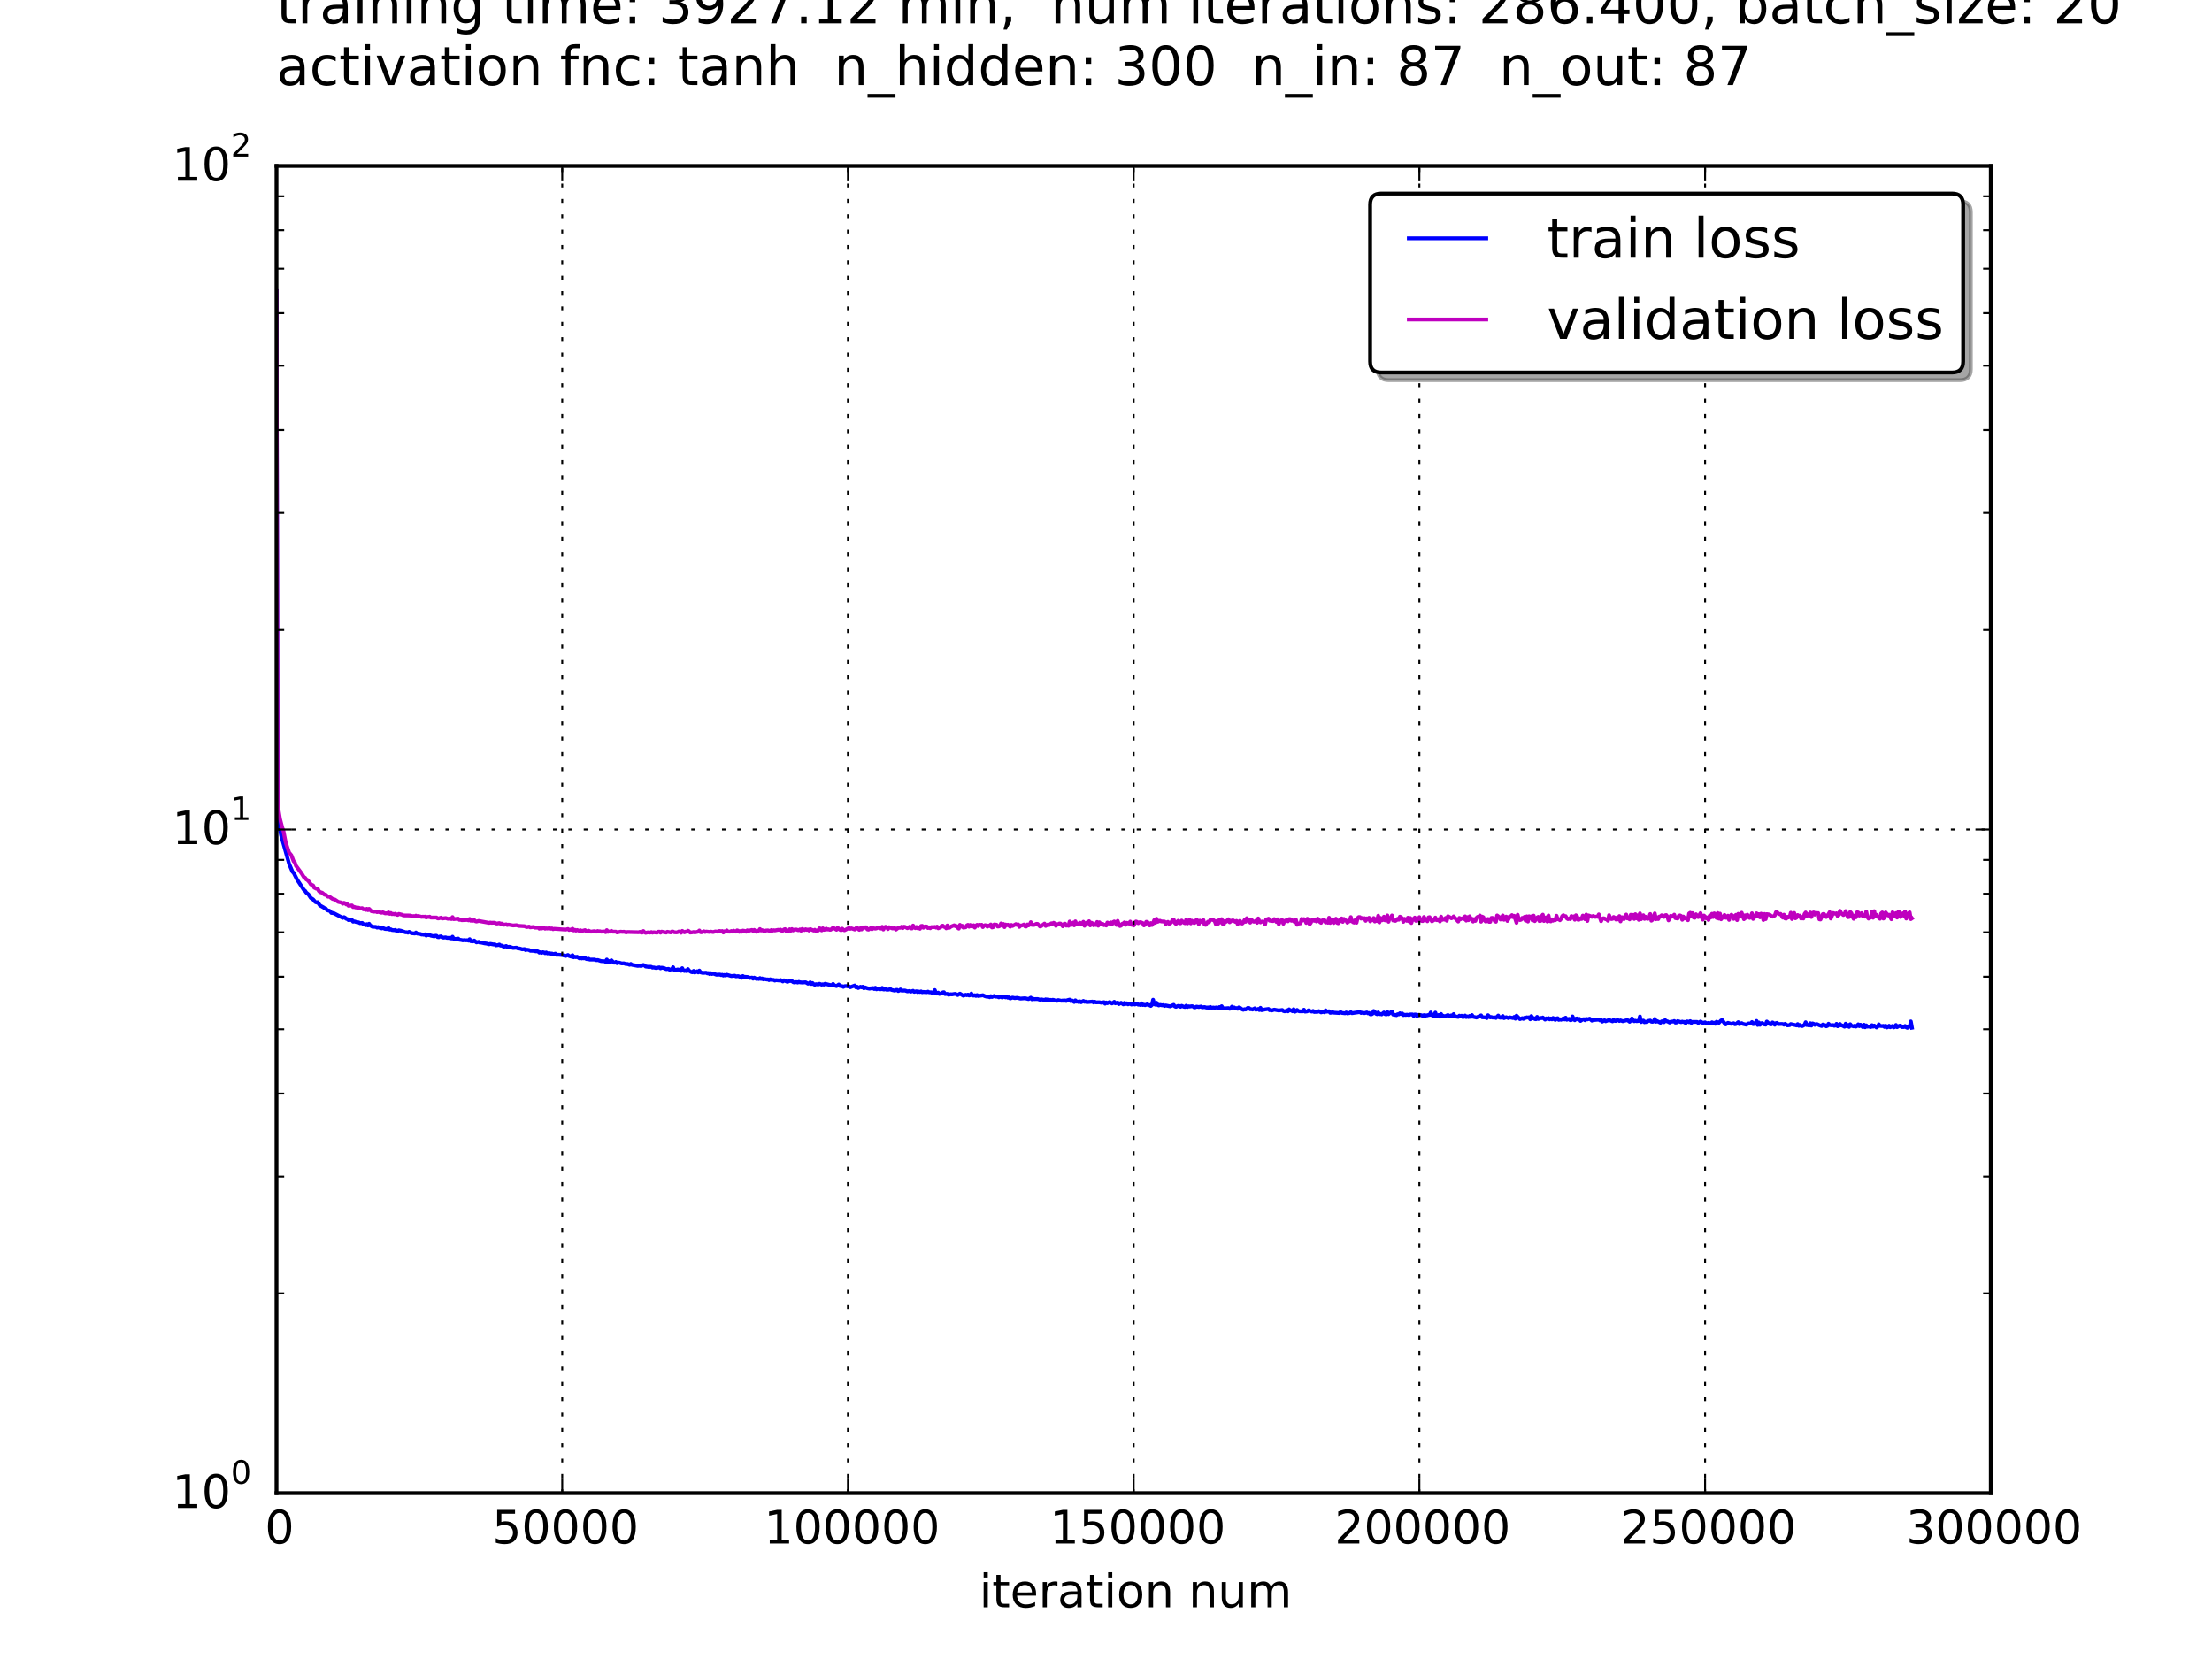 <?xml version="1.0" encoding="utf-8" standalone="no"?>
<!DOCTYPE svg PUBLIC "-//W3C//DTD SVG 1.1//EN"
  "http://www.w3.org/Graphics/SVG/1.1/DTD/svg11.dtd">
<!-- Created with matplotlib (http://matplotlib.org/) -->
<svg height="432pt" version="1.1" viewBox="0 0 576 432" width="576pt" xmlns="http://www.w3.org/2000/svg" xmlns:xlink="http://www.w3.org/1999/xlink">
 <defs>
  <style type="text/css">
*{stroke-linecap:butt;stroke-linejoin:round;}
  </style>
 </defs>
 <g id="figure_1">
  <g id="patch_1">
   <path d="
M0 432
L576 432
L576 0
L0 0
z
" style="fill:#ffffff;"/>
  </g>
  <g id="axes_1">
   <g id="patch_2">
    <path d="
M72 388.8
L518.4 388.8
L518.4 43.2
L72 43.2
z
" style="fill:#ffffff;"/>
   </g>
   <g id="line2d_1">
    <path clip-path="url(#p7ff5b81e1d)" d="
M72 75.807
L72.298 211.67
L72.595 214.43
L73.19 217.479
L75.274 224.924
L76.166 227.024
L76.464 227.271
L77.357 229.034
L79.142 231.752
L79.44 231.979
L79.738 232.427
L80.333 232.915
L80.928 233.817
L81.523 234.197
L82.118 234.893
L82.416 235
L82.714 234.914
L83.309 235.781
L84.202 236.268
L84.499 236.48
L84.797 236.549
L85.094 236.912
L85.392 237.095
L85.69 237.116
L85.987 237.307
L86.285 237.716
L86.88 237.777
L89.261 239.017
L89.558 238.814
L89.856 238.958
L90.154 239.252
L90.451 239.307
L90.749 239.587
L91.344 239.533
L91.642 239.555
L91.939 239.993
L92.237 239.918
L92.832 240.097
L93.427 240.192
L93.725 240.374
L94.32 240.324
L94.618 240.696
L94.915 240.672
L95.213 240.909
L95.51 240.643
L95.808 240.979
L96.106 240.538
L96.403 240.964
L96.998 241.319
L97.891 241.349
L98.189 241.55
L98.486 241.403
L98.784 241.582
L99.082 241.613
L99.379 241.758
L99.677 241.639
L100.272 241.896
L100.867 241.924
L101.165 241.655
L101.462 242.065
L101.76 241.987
L102.058 242.176
L102.653 242.222
L102.95 242.136
L103.248 242.433
L103.546 242.484
L103.843 242.236
L104.438 242.369
L105.629 242.774
L105.926 242.743
L106.224 242.864
L106.522 242.647
L106.819 242.755
L107.117 242.99
L108.01 243.081
L108.307 242.821
L108.605 243.09
L109.498 243.214
L109.795 243.363
L110.093 243.322
L110.39 243.406
L110.688 243.294
L110.986 243.625
L111.283 243.416
L111.581 243.497
L111.878 243.452
L112.176 243.634
L113.069 243.821
L113.366 243.665
L113.664 243.682
L113.962 244.013
L114.259 244.048
L114.557 243.862
L114.854 243.831
L115.152 244.078
L115.45 244.155
L116.045 244.082
L116.342 244.208
L117.235 244.22
L117.533 244.378
L117.83 243.914
L118.128 244.468
L119.021 244.478
L119.318 244.399
L119.616 244.696
L120.211 244.779
L120.509 244.873
L120.806 244.801
L121.402 244.86
L121.699 244.817
L121.997 244.937
L122.294 244.554
L122.592 245.08
L123.187 245.13
L123.485 244.91
L124.08 245.389
L124.675 245.244
L124.973 245.436
L125.27 245.423
L126.163 245.629
L126.758 245.711
L127.354 245.885
L127.651 245.768
L128.544 245.937
L128.842 245.9
L129.139 246.153
L129.734 246.079
L130.032 245.956
L130.33 246.22
L130.627 246.212
L131.222 246.519
L131.818 246.334
L132.115 246.687
L132.413 246.546
L132.71 246.537
L133.603 246.835
L134.496 246.759
L134.794 246.937
L135.389 247.001
L135.984 247.198
L136.579 247.129
L136.877 247.405
L137.174 247.279
L137.77 247.364
L138.067 247.577
L138.96 247.595
L139.555 247.73
L139.853 247.678
L140.15 247.789
L140.448 248.06
L140.746 247.95
L141.043 248.117
L141.341 247.943
L141.638 248.012
L141.936 248.201
L142.234 248.01
L142.531 248.256
L143.126 248.205
L143.424 248.341
L143.722 248.299
L144.019 248.476
L144.614 248.319
L144.912 248.621
L145.507 248.603
L146.4 248.693
L147.293 248.927
L147.888 248.678
L148.186 248.917
L148.781 249.112
L149.078 248.723
L149.376 249.268
L149.674 249.125
L149.971 249.238
L150.269 249.132
L150.864 249.543
L151.162 249.347
L151.459 249.574
L151.757 249.493
L152.054 249.557
L152.352 249.441
L152.65 249.717
L152.947 249.76
L153.245 249.643
L153.542 249.875
L154.435 249.867
L154.733 249.861
L155.328 250.032
L155.626 249.977
L156.518 250.266
L157.411 250.304
L157.709 250.469
L158.006 249.865
L158.304 250.525
L158.602 250.26
L158.899 250.499
L159.197 250.052
L159.792 250.657
L160.09 250.677
L160.387 250.478
L160.685 250.804
L160.982 250.656
L161.28 250.68
L161.875 250.87
L162.47 250.849
L163.066 251.055
L163.363 250.995
L163.958 251.232
L164.256 250.999
L164.554 251.23
L166.042 251.509
L166.637 251.463
L166.934 251.557
L167.53 251.27
L167.827 251.41
L168.125 251.678
L168.72 251.745
L169.018 251.818
L169.315 251.727
L169.613 251.777
L169.91 251.966
L170.208 251.915
L170.803 252.066
L171.696 251.901
L171.994 252.149
L172.291 251.978
L172.886 252.079
L173.482 252.359
L174.077 252.286
L174.374 252.526
L174.97 252.35
L175.267 251.862
L175.565 252.575
L176.16 252.541
L176.458 252.434
L177.053 252.56
L177.35 252.804
L177.648 252.111
L177.946 252.707
L178.243 252.845
L178.541 252.685
L178.838 252.884
L179.136 252.344
L179.434 252.762
L180.029 253.12
L180.326 253.181
L180.624 252.816
L180.922 253.248
L181.517 252.919
L181.814 253.216
L182.112 252.737
L182.41 253.187
L183.005 253.341
L183.898 253.284
L184.195 253.46
L184.493 253.377
L184.79 253.654
L185.088 253.41
L185.386 253.629
L185.683 253.503
L186.576 253.821
L187.469 253.78
L187.766 253.917
L188.064 253.831
L188.362 254.039
L188.659 253.88
L188.957 254.018
L189.254 253.819
L190.445 254.172
L191.338 254.073
L191.635 254.243
L192.23 254.177
L192.826 254.421
L193.123 254.621
L193.421 254.156
L193.718 254.348
L194.611 254.408
L194.909 254.456
L195.206 254.658
L195.802 254.563
L196.099 254.847
L196.397 254.579
L196.992 254.915
L197.29 254.845
L197.587 254.926
L197.885 254.69
L198.182 254.914
L198.48 254.797
L198.778 255.04
L199.075 254.934
L199.67 255.061
L199.968 255.037
L200.266 255.222
L200.563 255.009
L200.861 255.144
L201.456 255.156
L201.754 255.345
L202.051 255.232
L202.944 255.32
L203.242 255.194
L203.837 255.57
L204.134 255.278
L205.027 255.666
L205.622 255.425
L206.218 255.473
L206.515 255.732
L206.813 255.831
L207.408 255.728
L207.706 255.852
L208.003 255.679
L208.301 255.793
L208.896 255.843
L209.789 255.787
L210.384 256.139
L210.682 256.081
L210.979 255.806
L211.277 256.224
L211.574 255.984
L211.872 256.284
L212.17 256.422
L212.467 256.278
L213.062 256.349
L213.36 256.171
L213.955 256.394
L214.253 256.305
L214.55 256.383
L214.848 256.172
L216.038 256.47
L216.634 256.566
L216.931 256.212
L217.229 256.577
L217.824 256.773
L218.419 256.354
L218.717 256.728
L219.312 256.793
L219.61 256.979
L219.907 256.795
L220.502 256.766
L220.8 256.866
L221.098 256.847
L221.395 257.073
L222.586 256.62
L222.883 257.098
L223.181 256.931
L223.478 257.276
L224.074 256.952
L224.371 257.099
L224.669 256.934
L224.966 257.348
L225.264 257.115
L225.859 257.338
L226.454 257.456
L226.752 257.344
L227.05 257.383
L227.347 257.288
L227.645 257.537
L227.942 257.212
L228.24 257.616
L228.538 257.486
L229.133 257.586
L229.43 257.599
L229.728 257.243
L230.026 257.649
L230.323 257.659
L230.621 257.46
L230.918 257.733
L231.514 257.688
L231.811 257.517
L232.109 257.755
L233.002 257.963
L233.299 257.779
L233.597 257.756
L233.894 258.062
L234.192 257.943
L234.49 257.655
L234.787 257.944
L235.68 257.937
L236.275 258.147
L236.87 258.055
L237.168 258.218
L237.763 258.004
L238.061 258.271
L238.656 258.12
L238.954 258.339
L239.251 258.21
L239.549 258.3
L239.846 258.161
L240.144 258.368
L240.442 258.296
L241.037 258.348
L241.334 258.368
L241.632 258.219
L241.93 258.381
L242.525 258.397
L242.822 258.631
L243.12 258.411
L243.418 257.811
L243.715 258.693
L244.013 258.719
L244.31 258.481
L244.608 258.812
L245.203 258.663
L245.501 258.409
L245.798 258.375
L246.096 258.842
L246.691 258.806
L246.989 259.014
L247.584 258.898
L247.882 258.934
L248.477 258.826
L248.774 258.792
L249.37 259.098
L249.965 258.737
L250.56 259.103
L250.858 259.279
L251.453 259.037
L251.75 259.152
L252.048 259
L252.346 259.216
L252.643 259.15
L252.941 258.719
L253.238 259.211
L253.536 259.247
L253.834 259.155
L254.131 259.331
L254.429 259.113
L254.726 259.344
L255.619 259.213
L255.917 259.148
L256.512 259.412
L257.107 259.572
L257.405 259.458
L257.702 259.671
L258 259.392
L258.298 259.614
L258.893 259.332
L259.19 259.534
L259.786 259.536
L260.083 259.699
L260.678 259.512
L260.976 259.751
L261.274 259.512
L261.869 259.71
L262.166 259.55
L262.464 259.808
L262.762 259.705
L263.059 259.999
L263.654 259.764
L264.25 259.903
L264.845 259.823
L265.738 260.032
L266.928 259.935
L267.821 260.156
L268.416 259.783
L268.714 260.219
L269.011 260.076
L269.309 260.159
L270.202 260.137
L270.797 260.333
L271.094 260.225
L271.987 260.395
L272.285 260.221
L272.582 260.416
L272.88 260.222
L273.178 260.504
L273.475 260.348
L273.773 260.469
L274.07 260.339
L274.368 260.373
L274.666 260.518
L274.963 260.502
L275.261 260.615
L275.558 260.419
L276.154 260.553
L276.451 260.603
L276.749 260.519
L277.046 260.632
L277.344 260.501
L277.642 260.643
L277.939 260.445
L278.534 260.292
L278.832 260.677
L279.13 260.512
L279.725 260.918
L280.022 260.475
L280.32 260.817
L280.618 260.782
L280.915 260.927
L281.213 260.756
L281.51 260.972
L282.106 260.639
L282.403 260.861
L282.701 260.8
L282.998 260.944
L284.486 260.818
L284.784 261.049
L285.082 260.845
L285.379 261.008
L286.272 260.983
L286.867 261.115
L287.462 260.959
L287.76 261.347
L288.058 261.041
L288.355 261.218
L288.95 260.926
L289.546 261.283
L289.843 261.143
L290.141 260.869
L290.438 261.253
L291.034 261.075
L291.331 261.457
L291.926 261.122
L292.522 261.538
L292.819 261.142
L293.117 261.421
L293.414 261.259
L293.712 261.521
L294.307 261.323
L294.605 261.576
L295.2 261.451
L295.498 261.563
L296.093 261.372
L296.39 261.616
L296.688 261.599
L296.986 261.703
L297.283 261.275
L297.581 261.694
L297.878 261.628
L298.176 261.741
L298.771 261.511
L299.069 261.742
L299.366 261.73
L299.664 261.939
L299.962 261.666
L300.259 260.328
L300.557 261.458
L300.854 261.606
L301.152 261.106
L301.45 261.677
L301.747 261.807
L302.045 261.675
L302.64 261.783
L302.938 261.713
L303.235 261.951
L303.533 261.81
L304.723 262.051
L305.616 261.656
L305.914 262.064
L306.211 262.176
L306.806 261.921
L307.104 261.955
L307.402 262.17
L307.699 261.91
L308.294 262.163
L308.592 262.212
L308.89 261.877
L309.187 262.222
L309.485 262.039
L309.782 262.096
L310.378 262.007
L310.675 262.074
L310.973 262.308
L311.27 262.295
L311.568 262.116
L312.163 262.221
L312.758 262.092
L313.056 262.304
L313.651 262.233
L314.246 262.392
L314.544 262.327
L314.842 262.52
L315.139 262.195
L315.437 262.412
L316.032 262.353
L316.33 262.471
L316.627 262.337
L316.925 262.348
L317.222 262.547
L317.52 262.235
L317.818 262.549
L318.115 262.007
L318.413 262.457
L318.71 262.604
L319.901 262.504
L320.198 262.688
L320.496 262.591
L320.794 262.117
L321.091 262.353
L321.389 262.33
L321.686 262.603
L321.984 262.501
L322.282 262.686
L322.579 262.327
L322.877 262.411
L323.472 262.84
L323.77 262.948
L324.067 262.781
L324.365 262.866
L324.96 262.437
L325.258 262.49
L325.555 262.813
L325.853 262.763
L326.15 262.879
L326.746 262.561
L327.043 262.936
L327.638 262.727
L327.936 263.007
L328.234 262.431
L328.531 263.049
L329.424 262.846
L330.317 262.724
L330.614 263.049
L330.912 263.006
L331.21 263.116
L331.805 262.899
L332.995 263.127
L333.888 262.99
L334.186 263.252
L334.483 263.343
L334.781 263.315
L335.078 263.081
L335.376 263.35
L335.674 262.831
L335.971 263.117
L336.269 263.102
L336.566 263.327
L336.864 262.8
L337.162 263.444
L337.459 263.324
L337.757 262.984
L338.054 263.238
L338.352 263.334
L339.245 263.336
L339.542 262.92
L339.84 263.425
L340.435 263.348
L340.733 263.087
L341.328 263.353
L341.626 263.409
L341.923 263.236
L342.221 263.506
L343.114 263.471
L343.411 263.294
L344.006 263.614
L344.602 263.468
L344.899 263.603
L345.197 263.091
L345.494 263.435
L346.09 263.331
L346.387 263.731
L346.685 263.699
L346.982 263.542
L347.28 263.691
L348.768 263.787
L349.066 263.521
L349.363 263.748
L350.256 263.852
L350.554 263.639
L350.851 263.874
L351.446 263.78
L351.744 263.564
L352.042 263.824
L354.125 263.522
L354.422 263.77
L354.72 263.693
L355.315 263.817
L355.91 263.637
L356.208 263.86
L356.506 263.775
L356.803 264.108
L357.101 264.137
L357.398 263.973
L357.696 263.259
L357.994 263.488
L358.291 263.964
L358.589 264.09
L358.886 263.637
L359.184 264.084
L359.482 264.02
L359.779 264.139
L360.374 263.645
L360.672 264.07
L360.97 264.148
L361.267 263.517
L361.565 264.083
L362.458 263.376
L362.755 264.179
L363.648 264.335
L363.946 264.097
L364.243 264.144
L364.541 263.849
L364.838 264.043
L365.136 263.905
L365.434 264.316
L365.731 264.216
L366.029 264.297
L366.326 264.211
L366.922 264.308
L367.219 264.151
L367.814 264.152
L368.112 264.533
L368.41 264.169
L368.707 264.19
L369.005 264.625
L369.302 264.27
L369.898 264.315
L370.195 264.375
L370.493 264.559
L370.79 264.33
L371.088 264.577
L371.386 264.381
L371.683 264.405
L371.981 264.271
L372.278 264.282
L372.576 263.645
L372.874 264.342
L373.469 264.599
L373.766 263.679
L374.064 264.59
L374.659 264.285
L374.957 264.739
L375.254 264.038
L375.552 264.599
L375.85 264.506
L376.147 264.696
L377.04 264.313
L377.635 264.64
L377.933 264.39
L378.23 264.644
L378.528 264.063
L378.826 264.654
L379.718 264.799
L380.016 264.476
L380.314 264.701
L380.611 264.492
L380.909 264.821
L381.206 264.781
L381.504 264.443
L381.802 264.837
L382.099 264.665
L382.397 264.834
L382.694 264.539
L382.992 264.819
L383.29 264.304
L383.587 264.753
L384.48 264.954
L385.67 264.394
L385.968 264.894
L386.861 264.904
L387.158 265.114
L387.456 264.35
L388.051 264.927
L388.349 264.821
L388.646 264.965
L389.242 264.915
L389.539 265.064
L390.134 264.44
L390.432 264.949
L390.73 265.008
L391.027 264.876
L391.325 264.566
L391.622 265.115
L392.218 264.877
L392.813 265.107
L393.11 264.902
L394.003 265.093
L394.301 264.795
L394.598 265.261
L394.896 264.475
L395.789 265.373
L396.384 265.124
L396.682 265.316
L396.979 265.028
L397.277 265.068
L397.574 264.899
L397.872 264.976
L398.17 264.895
L398.467 265.413
L398.765 264.573
L399.062 265.175
L399.36 265.094
L399.658 265.357
L399.955 265.399
L400.253 264.786
L400.55 265.333
L400.848 265.262
L401.146 265.059
L401.443 265.115
L401.741 264.955
L402.336 265.501
L402.634 265.186
L402.931 265.282
L403.229 265.101
L403.526 265.434
L403.824 265.205
L404.122 265.433
L404.419 265.066
L404.717 265.417
L405.014 265.569
L405.312 265.201
L405.61 265.13
L405.907 265.569
L406.205 265.407
L406.502 265.547
L407.098 265.173
L407.395 265.456
L407.693 264.992
L407.99 265.536
L408.586 265.304
L408.883 265.64
L409.181 265.603
L409.478 264.669
L409.776 265.393
L410.074 265.664
L410.371 265.252
L410.669 265.199
L410.966 265.491
L411.264 265.294
L411.562 265.843
L412.157 265.429
L412.454 265.394
L412.752 265.667
L413.05 265.313
L413.347 265.45
L413.942 265.256
L414.538 265.768
L414.835 265.489
L415.133 265.601
L416.323 265.493
L416.621 265.706
L416.918 265.539
L417.216 266.027
L417.811 265.665
L418.109 265.933
L419.002 265.592
L419.894 265.951
L420.192 265.536
L420.49 265.837
L420.787 265.857
L421.085 265.628
L421.382 265.68
L421.68 265.86
L421.978 265.708
L422.573 265.929
L423.168 265.77
L423.763 265.619
L424.358 266.068
L424.656 265.732
L424.954 265.198
L425.251 265.678
L425.549 265.919
L425.846 265.786
L426.144 265.913
L426.739 265.834
L427.037 264.68
L427.334 266.142
L427.93 265.759
L428.227 266.192
L428.525 266.044
L428.822 266.156
L429.12 265.865
L429.715 265.751
L430.013 266.034
L430.31 266.077
L430.608 265.966
L430.906 265.334
L431.203 266.06
L431.501 265.887
L432.394 266.321
L432.691 265.964
L432.989 265.932
L433.286 266.177
L433.584 265.626
L433.882 265.912
L434.179 265.953
L434.774 266.272
L435.072 266.055
L435.667 265.995
L435.965 265.865
L436.262 266.278
L436.56 266.251
L436.858 265.89
L437.75 266.165
L438.048 266.023
L438.346 266.133
L438.643 266.105
L438.941 266.433
L439.238 265.97
L439.536 266.015
L439.834 266.177
L440.131 265.893
L440.429 266.363
L440.726 266.098
L441.917 266.107
L442.214 266.377
L442.81 265.996
L443.405 266.366
L444 266.212
L444.298 266.49
L444.893 266.36
L445.488 266.489
L445.786 266.197
L446.083 266.351
L446.381 266.308
L446.678 266.597
L446.976 266.055
L447.571 266.35
L448.166 265.718
L448.464 265.631
L449.059 266.448
L449.357 266.754
L449.952 266.342
L450.845 266.621
L451.44 266.444
L451.738 266.705
L452.035 266.671
L452.63 266.166
L452.928 266.684
L453.523 266.416
L453.821 266.605
L454.714 266.816
L455.309 266.491
L455.904 266.534
L456.202 266.131
L456.499 266.673
L456.797 266.644
L457.094 266.352
L457.392 265.845
L457.69 266.897
L457.987 266.246
L458.285 266.858
L458.582 266.476
L458.88 266.398
L459.178 266.69
L459.773 266.816
L460.07 266.008
L460.666 266.562
L460.963 266.713
L461.261 266.734
L461.558 266.236
L461.856 266.417
L462.154 266.843
L462.451 266.425
L462.749 266.351
L463.046 266.678
L463.939 266.635
L464.237 266.665
L464.534 266.825
L464.832 266.593
L465.427 267
L466.022 266.934
L466.32 266.657
L467.51 266.934
L467.808 267.021
L468.106 266.674
L468.403 267.115
L468.701 266.898
L468.998 267.14
L469.296 267.187
L469.891 266.874
L470.189 266.191
L470.486 266.925
L470.784 266.924
L471.082 267.039
L471.379 266.445
L471.677 267.057
L471.974 266.494
L472.272 266.597
L472.57 266.871
L472.867 266.691
L473.165 266.687
L473.76 266.975
L474.355 267.171
L474.653 266.78
L475.248 266.957
L475.546 267.24
L475.843 267.135
L476.141 266.575
L476.438 266.916
L477.034 266.997
L477.331 266.92
L477.629 267.103
L477.926 267.047
L478.224 266.602
L478.522 267.235
L478.819 267.131
L479.117 266.644
L479.414 266.996
L479.712 267.032
L480.307 267.355
L480.605 266.565
L480.902 267.231
L481.2 266.898
L481.498 267.404
L481.795 266.706
L482.093 267.088
L482.688 267.266
L482.986 267.076
L483.283 267.318
L483.581 267.145
L483.878 266.731
L484.176 267.21
L484.474 266.833
L485.069 267.452
L485.366 266.832
L485.664 267.494
L485.962 267.003
L486.259 267.341
L486.557 267.293
L487.152 267.439
L487.45 266.953
L487.747 267.342
L488.045 267.059
L488.64 267.554
L488.938 267.329
L489.235 266.736
L489.533 267.143
L490.128 267.185
L490.426 267.122
L490.723 267.416
L491.021 267.1
L491.318 267.553
L491.616 267.436
L491.914 267.106
L492.211 267.491
L492.806 267.142
L493.104 267.539
L493.402 267.419
L493.699 266.904
L493.997 267.468
L494.592 267.098
L494.89 267.07
L495.187 267.444
L495.782 267.432
L496.08 267.156
L496.378 267.52
L496.675 267.646
L496.973 267.307
L497.27 267.375
L497.568 265.971
L497.866 267.622
L497.866 267.622" style="fill:none;stroke:#0000ff;stroke-linecap:square;"/>
   </g>
   <g id="line2d_2">
    <path clip-path="url(#p7ff5b81e1d)" d="
M72 75.838
L72.298 209.558
L72.893 213.18
L73.488 215.481
L73.786 216.278
L74.381 219.314
L75.274 222.01
L75.869 222.715
L76.464 224.292
L76.762 224.554
L77.059 225.433
L78.547 227.446
L79.142 228.421
L79.44 228.561
L79.738 228.999
L80.035 229.125
L80.63 229.792
L80.928 230.289
L81.523 230.566
L81.821 231.137
L82.416 231.436
L82.714 231.399
L83.011 231.986
L83.309 232.284
L83.904 232.473
L84.499 232.974
L84.797 232.965
L85.392 233.492
L85.69 233.439
L86.582 234.073
L87.178 234.235
L88.07 234.844
L88.666 234.975
L88.963 235.041
L89.261 235.326
L89.558 235.09
L89.856 235.211
L90.154 235.506
L90.451 235.465
L90.749 235.859
L91.642 235.778
L91.939 236.199
L92.237 236.145
L92.534 236.287
L93.427 236.376
L93.725 236.542
L94.32 236.485
L94.618 236.786
L94.915 236.749
L95.213 236.944
L95.51 236.653
L95.808 237.009
L96.106 236.663
L96.701 237.267
L97.296 237.384
L97.891 237.364
L98.189 237.514
L98.486 237.415
L99.082 237.609
L99.379 237.679
L99.677 237.568
L100.272 237.826
L100.867 237.807
L101.165 237.592
L101.462 237.956
L101.76 237.741
L102.058 238.026
L102.355 237.958
L102.653 238.052
L102.95 237.933
L103.248 238.169
L103.546 238.229
L103.843 237.978
L104.736 238.2
L105.034 238.368
L106.819 238.393
L107.414 238.595
L107.712 238.523
L108.01 238.626
L108.307 238.428
L108.605 238.611
L108.902 238.516
L109.795 238.755
L110.093 238.686
L110.39 238.743
L110.688 238.679
L110.986 238.915
L111.283 238.754
L111.581 238.789
L111.878 238.694
L112.176 238.928
L113.664 238.918
L113.962 239.139
L114.259 239.146
L114.854 238.942
L115.152 239.176
L116.045 239.053
L116.64 239.248
L117.235 239.205
L117.533 239.317
L117.83 238.803
L118.128 239.341
L119.318 239.208
L119.616 239.523
L119.914 239.473
L120.211 239.612
L121.699 239.54
L121.997 239.655
L122.294 239.29
L122.592 239.756
L122.89 239.614
L123.187 239.762
L123.485 239.58
L123.782 239.885
L124.08 239.956
L124.675 239.799
L125.27 239.922
L126.758 240.191
L127.354 240.319
L127.651 240.218
L127.949 240.29
L128.544 240.264
L128.842 240.273
L129.139 240.443
L129.437 240.481
L130.032 240.364
L130.33 240.53
L130.627 240.489
L131.222 240.797
L131.818 240.69
L132.115 240.861
L132.413 240.762
L133.603 240.982
L134.496 240.911
L135.091 241.088
L136.579 241.17
L137.174 241.409
L137.77 241.272
L138.067 241.476
L138.96 241.367
L139.258 241.559
L139.853 241.562
L140.15 241.486
L140.448 241.83
L140.746 241.587
L141.043 241.78
L141.638 241.586
L141.936 241.832
L142.234 241.742
L142.531 241.788
L143.126 241.688
L143.424 241.844
L143.722 241.754
L144.019 241.962
L144.317 241.852
L147.293 242.065
L147.888 241.901
L148.186 242.161
L148.483 242.059
L148.781 242.121
L149.078 241.831
L149.376 242.29
L149.674 242.117
L149.971 242.337
L150.269 242.17
L150.864 242.395
L151.162 242.237
L151.459 242.441
L152.352 242.198
L152.65 242.495
L152.947 242.509
L153.245 242.334
L153.84 242.607
L154.733 242.465
L155.328 242.598
L155.626 242.432
L155.923 242.542
L156.221 242.487
L156.518 242.607
L157.411 242.551
L157.709 242.735
L158.006 242.198
L158.304 242.653
L158.602 242.546
L158.899 242.598
L159.197 242.387
L159.494 242.596
L160.387 242.602
L160.685 242.815
L161.578 242.606
L162.173 242.66
L162.47 242.611
L163.066 242.807
L163.363 242.688
L166.339 242.761
L166.637 242.648
L166.934 242.83
L167.232 242.848
L167.53 242.436
L167.827 242.767
L168.125 242.91
L168.72 242.777
L169.315 242.857
L169.613 242.709
L169.91 242.862
L170.208 242.754
L171.101 242.864
L171.398 242.613
L171.696 242.611
L171.994 242.869
L172.291 242.591
L173.482 242.845
L173.779 242.629
L174.672 242.808
L174.97 242.56
L175.267 242.578
L175.565 242.756
L176.16 242.795
L176.458 242.734
L176.755 242.558
L177.053 242.614
L177.35 242.895
L177.648 242.397
L178.243 242.778
L178.541 242.602
L178.838 242.655
L179.136 242.347
L179.434 242.519
L179.731 242.841
L180.326 242.769
L180.624 242.684
L180.922 242.803
L181.814 242.596
L182.112 242.294
L182.41 242.738
L182.707 242.774
L183.302 242.497
L183.6 242.686
L183.898 242.574
L184.79 242.68
L185.088 242.59
L185.683 242.712
L186.278 242.541
L186.874 242.601
L187.171 242.437
L187.469 242.424
L187.766 242.538
L188.064 242.435
L188.362 242.823
L188.659 242.51
L188.957 242.607
L189.254 242.263
L189.552 242.594
L190.147 242.595
L190.445 242.427
L190.742 242.589
L191.04 242.342
L191.338 242.539
L191.635 242.591
L191.933 242.26
L192.23 242.349
L192.528 242.651
L192.826 242.438
L193.123 242.627
L193.421 242.322
L194.016 242.42
L194.314 242.623
L194.611 242.242
L194.909 242.413
L195.504 242.219
L195.802 242.153
L196.099 242.417
L196.397 242.141
L196.992 242.645
L197.587 242.324
L197.885 241.916
L198.182 242.301
L198.48 242.201
L199.075 242.529
L199.373 242.31
L199.968 242.264
L200.563 242.455
L200.861 242.174
L201.158 242.347
L201.456 242.22
L201.754 242.289
L202.646 242.114
L202.944 242.154
L203.242 242.064
L203.539 242.363
L203.837 242.354
L204.134 242.024
L204.432 241.937
L204.73 242.467
L205.027 242.336
L205.325 242.463
L205.622 241.974
L205.92 242.36
L206.218 241.918
L206.515 242.281
L206.813 242.089
L207.408 242.036
L207.706 242.198
L208.003 242.22
L208.301 242.017
L208.598 242.365
L208.896 241.898
L209.491 242.187
L209.789 241.966
L210.086 242.146
L210.384 242.048
L210.682 242.32
L210.979 241.93
L211.872 242.318
L212.17 242.104
L212.467 242.466
L212.765 242.283
L213.062 242.307
L213.36 241.716
L213.658 241.817
L213.955 242.274
L214.253 241.721
L214.55 242.133
L214.848 242.069
L215.146 241.805
L215.443 242.044
L215.741 241.976
L216.038 242.118
L216.336 242.089
L216.931 241.564
L217.526 241.936
L217.824 242.112
L218.122 241.584
L218.717 242.102
L219.014 242.225
L219.312 241.814
L219.61 242.135
L219.907 242.245
L221.098 241.635
L221.395 241.864
L221.693 241.737
L222.586 242.048
L222.883 241.714
L223.181 241.553
L223.478 241.946
L223.776 242.133
L224.074 241.692
L224.371 242.019
L224.669 241.482
L224.966 241.633
L225.264 241.463
L225.562 241.458
L225.859 242.013
L226.157 242.077
L226.752 241.654
L227.05 241.967
L227.347 241.718
L227.942 241.807
L228.24 241.755
L228.538 241.53
L229.43 241.801
L229.728 241.336
L230.026 242.047
L230.323 241.467
L230.621 241.317
L230.918 241.478
L231.216 241.939
L231.514 241.43
L232.406 241.776
L233.002 241.68
L233.299 242.072
L233.894 241.601
L234.49 241.591
L234.787 241.304
L235.085 241.673
L235.382 241.313
L235.68 241.356
L236.275 241.699
L236.573 241.567
L236.87 241.305
L237.168 241.733
L237.466 241.769
L237.763 241.002
L238.061 241.457
L238.358 241.692
L238.656 241.369
L238.954 241.715
L239.251 241.566
L239.549 241.853
L239.846 241.123
L240.144 241.087
L240.442 241.586
L240.739 241.288
L241.037 241.219
L241.334 241.264
L241.632 241.659
L241.93 241.468
L242.227 241.71
L242.525 241.404
L243.12 241.423
L243.418 241.357
L243.715 241.543
L244.013 241.285
L244.31 241.725
L244.906 241.473
L245.203 241.095
L245.501 241.037
L245.798 241.343
L246.096 241.36
L246.394 241.738
L246.691 240.987
L246.989 241.611
L247.286 241.563
L247.584 241.301
L248.477 240.936
L248.774 241.172
L249.072 241.137
L249.37 241.581
L249.667 241.81
L249.965 240.822
L250.262 241.281
L250.56 241.06
L250.858 241.54
L251.453 241.457
L251.75 240.961
L252.048 240.823
L252.346 241.31
L252.643 240.854
L252.941 241.201
L253.238 241.246
L253.536 240.933
L253.834 241.542
L254.131 241.019
L254.429 240.811
L254.726 241.134
L255.024 240.784
L255.322 240.865
L255.619 240.795
L255.917 241.414
L256.214 241.057
L256.512 240.907
L256.81 240.963
L257.107 241.298
L257.405 240.996
L257.702 241.142
L258 240.725
L258.298 241.506
L258.595 241.442
L258.893 240.728
L259.488 240.794
L259.786 241.262
L260.083 241.251
L260.381 241.089
L260.678 240.453
L260.976 240.982
L261.274 240.587
L261.571 241.416
L261.869 240.741
L262.166 240.928
L262.464 240.785
L263.059 241.308
L263.357 240.842
L263.654 241.111
L264.25 240.801
L264.547 240.626
L264.845 240.859
L265.142 240.706
L265.44 241.356
L265.738 240.993
L266.035 241.009
L266.63 240.731
L266.928 241.213
L267.226 241.265
L267.523 240.723
L267.821 240.969
L268.118 240.796
L268.416 240.127
L268.714 240.824
L269.309 240.834
L269.904 240.549
L270.202 240.588
L270.797 241.244
L271.094 241.176
L271.987 240.492
L272.285 241.105
L272.88 240.738
L273.178 240.873
L273.773 240.425
L274.07 240.523
L274.368 240.286
L274.666 240.453
L274.963 241.093
L275.261 240.628
L275.558 240.74
L275.856 240.474
L276.154 240.489
L276.749 241.207
L277.046 240.607
L277.344 240.515
L277.642 241.031
L277.939 240.977
L278.237 241.064
L278.534 239.959
L278.832 240.865
L279.13 240.776
L279.427 240.239
L279.725 240.951
L280.022 239.911
L280.32 240.617
L280.618 240.679
L281.213 240.275
L281.51 240.659
L281.808 240.489
L282.106 240.024
L282.403 241.063
L282.701 240.434
L282.998 240.241
L283.296 240.426
L283.594 239.878
L283.891 240.961
L284.189 240.26
L284.486 240.415
L284.784 240.939
L285.082 240.653
L285.379 240.851
L285.677 240.08
L285.974 241.041
L286.272 240.15
L286.57 240.488
L287.165 240.594
L287.462 240.898
L287.76 240.8
L288.058 240.993
L288.355 240.223
L288.95 240.505
L289.248 240.186
L289.546 240.696
L289.843 240.105
L290.141 239.941
L290.438 240.208
L290.736 240.843
L291.034 239.786
L291.331 240.632
L291.629 241.13
L291.926 241.023
L292.224 240.547
L292.522 240.448
L292.819 240.166
L293.117 240.817
L293.414 240.292
L294.01 240.497
L294.307 239.979
L294.605 240.79
L294.902 240.789
L295.2 240.996
L295.795 239.95
L296.093 240.062
L296.39 240.392
L296.688 240.167
L296.986 240.115
L297.581 240.375
L297.878 240.968
L298.176 240.77
L298.474 240.033
L298.771 240.068
L299.366 240.984
L299.664 240.36
L299.962 240.862
L300.259 240.417
L300.557 239.594
L300.854 240.293
L301.152 239.243
L301.45 240.029
L302.045 239.757
L302.342 239.926
L303.235 239.97
L303.533 240.649
L303.83 240.173
L304.128 240.045
L304.426 240.551
L304.723 240.454
L305.021 240.101
L305.318 239.553
L305.616 239.451
L305.914 240.305
L306.211 240.583
L306.509 240.046
L306.806 239.751
L307.104 240.402
L307.402 240.423
L307.699 239.713
L308.294 240.285
L308.592 240.4
L308.89 239.455
L309.187 240.457
L309.485 239.846
L309.782 239.53
L310.08 240.439
L310.378 239.749
L310.973 240.351
L311.27 240.154
L311.568 239.496
L311.866 239.711
L312.163 240.649
L312.461 239.731
L313.056 240.114
L313.354 239.568
L313.651 240.734
L313.949 240.823
L314.544 239.999
L314.842 240.129
L315.139 239.557
L315.437 239.477
L316.032 239.606
L316.33 239.901
L316.627 240.698
L316.925 239.809
L317.222 240.518
L317.52 239.489
L317.818 240.19
L318.115 239.345
L318.413 240.589
L318.71 240.623
L319.008 239.798
L319.306 240.017
L319.901 239.367
L320.198 240.145
L320.794 239.697
L321.091 239.666
L321.686 240.051
L321.984 239.79
L322.282 240.634
L322.579 239.998
L322.877 239.773
L323.174 240.373
L323.472 240.485
L323.77 240.2
L324.067 239.566
L324.365 240.033
L324.662 239.097
L324.96 239.452
L325.258 239.426
L325.555 240.242
L325.853 239.433
L326.15 239.844
L326.448 240.005
L326.746 239.981
L327.043 239.743
L327.341 240.289
L327.638 239.158
L327.936 239.945
L328.234 240.174
L328.531 239.977
L328.829 239.963
L329.126 240.096
L329.424 240.707
L329.722 239.393
L330.019 239.391
L330.317 239.223
L330.614 239.738
L331.507 239.843
L331.805 239.33
L332.4 240.085
L332.698 239.381
L332.995 240.645
L333.293 239.883
L333.59 239.662
L333.888 239.597
L334.186 240.526
L334.483 239.795
L334.781 239.756
L335.078 239.504
L335.376 239.903
L335.674 239.339
L335.971 239.341
L336.269 239.761
L336.566 239.649
L337.162 240.1
L337.459 239.497
L337.757 240.797
L338.054 240.494
L338.65 240.429
L338.947 239.274
L339.245 239.687
L339.542 239.325
L339.84 239.504
L340.138 240.323
L340.435 239.244
L340.733 239.735
L341.03 240.672
L341.328 240.3
L341.626 239.561
L341.923 239.52
L342.221 239.778
L342.518 239.41
L342.816 239.951
L343.114 239.222
L343.411 239.434
L343.709 240.098
L344.006 240.294
L344.304 239.68
L344.602 239.576
L344.899 239.604
L345.197 240.214
L345.494 240.128
L345.792 240.273
L346.09 238.975
L346.387 240.316
L346.685 239.57
L346.982 239.397
L347.28 240.337
L347.875 239.238
L348.173 240.294
L348.47 240.411
L348.768 239.632
L349.066 239.901
L349.363 239.154
L349.661 240.047
L349.958 239.28
L350.256 239.585
L350.554 239.724
L350.851 240.258
L351.149 239.837
L351.446 239.907
L351.744 238.805
L352.042 239.833
L352.339 240.147
L352.637 240.241
L352.934 239.572
L353.232 240.28
L353.53 239.053
L353.827 238.798
L354.125 238.809
L354.422 239.201
L354.72 239.041
L355.018 239.232
L355.315 239.075
L355.613 239.777
L355.91 239.141
L356.208 239.4
L356.506 238.984
L356.803 239.921
L357.101 239.53
L357.398 239.612
L357.696 239.045
L357.994 239.949
L358.291 239.285
L358.589 239.839
L358.886 238.458
L359.184 240.202
L359.482 239.023
L359.779 239.665
L360.077 239.559
L360.374 238.702
L360.672 239.655
L360.97 239.357
L361.267 238.368
L361.565 240.02
L361.862 239.014
L362.16 239.129
L362.458 238.378
L362.755 239.686
L363.053 239.643
L363.35 239.794
L363.648 239.609
L363.946 239.254
L364.243 239.496
L364.541 238.693
L364.838 238.831
L365.136 239.153
L365.434 240.039
L365.731 239.255
L366.029 239.434
L366.326 239.784
L366.624 238.963
L366.922 239.917
L367.219 239.041
L367.517 240.34
L367.814 239.297
L368.112 239.503
L368.41 238.927
L368.707 239.783
L369.005 239.646
L369.302 239.712
L369.6 238.813
L369.898 239.649
L370.195 239.807
L370.493 239.836
L370.79 238.775
L371.088 239.29
L371.386 239.425
L371.683 239.896
L371.981 238.885
L372.278 238.823
L372.874 239.906
L373.469 239.539
L373.766 238.922
L374.064 239.594
L374.362 239.598
L374.659 239.338
L374.957 239.95
L375.254 238.684
L375.552 239.522
L375.85 239.282
L376.147 239.481
L376.445 239.018
L376.742 239.757
L377.04 238.582
L377.635 238.921
L377.933 239.118
L378.23 239.008
L378.528 238.626
L379.718 239.965
L380.016 239.016
L380.314 239.378
L380.611 239.16
L380.909 239.114
L381.206 239.326
L381.504 238.615
L381.802 239.726
L382.099 238.828
L382.397 239.605
L382.694 238.603
L382.992 239.294
L383.29 239.239
L383.587 239.969
L383.885 239.329
L384.182 239.793
L384.48 239.002
L384.778 238.739
L385.075 238.667
L385.373 238.395
L385.67 240.011
L385.968 238.69
L386.266 238.84
L386.563 239.668
L386.861 239.95
L387.158 239.9
L387.456 239.294
L387.754 240.039
L388.051 240.041
L388.349 239.023
L388.646 239.007
L388.944 239.174
L389.242 239.861
L389.539 240.02
L389.837 238.378
L390.432 238.822
L390.73 239.438
L391.325 238.381
L391.622 239.51
L392.218 238.676
L392.515 239.807
L392.813 239.331
L393.11 238.638
L393.408 238.783
L393.706 238.286
L394.003 238.814
L394.301 238.475
L394.896 240.295
L395.194 238.2
L395.491 239.389
L395.789 239.58
L396.086 239.486
L396.384 239.005
L396.682 239.226
L396.979 238.745
L397.277 239.743
L397.574 238.61
L397.872 239.965
L398.17 238.589
L398.467 239.096
L398.765 238.624
L399.062 239.655
L399.36 238.428
L399.658 239.853
L400.253 238.919
L400.55 238.747
L400.848 239.827
L401.146 239.812
L401.443 238.583
L401.741 238.176
L402.038 239.833
L402.634 238.866
L402.931 239.964
L403.229 238.389
L403.526 239.827
L403.824 239.923
L404.122 239.396
L404.419 239.744
L404.717 239.43
L405.014 239.606
L405.312 238.454
L405.61 239.372
L405.907 239.354
L406.205 239.621
L406.502 239.259
L406.8 238.544
L407.098 238.313
L407.395 238.697
L407.693 238.557
L407.99 239.123
L408.288 239.336
L408.586 239.191
L408.883 239.337
L409.181 238.536
L409.478 238.991
L409.776 238.621
L410.074 239.496
L410.371 238.328
L410.669 238.58
L410.966 239.517
L411.264 239.448
L411.562 239.134
L411.859 239.289
L412.157 238.414
L412.454 238.683
L412.752 239.372
L413.05 238.148
L413.347 239.811
L413.645 238.371
L414.24 238.588
L414.538 238.743
L414.835 238.519
L415.43 238.751
L415.728 238.658
L416.026 238.732
L416.323 238.103
L416.918 239.88
L417.216 239.253
L417.514 239.109
L417.811 239.165
L418.109 239.37
L418.406 239.374
L418.704 239.753
L419.002 238.304
L419.299 239.026
L419.597 239.322
L419.894 239.27
L420.192 238.774
L420.49 238.962
L420.787 239.443
L421.085 238.916
L421.382 239.405
L421.68 238.538
L421.978 239.922
L422.275 238.838
L422.573 238.86
L422.87 239.346
L423.168 238.888
L423.466 238.149
L423.763 239.153
L424.061 239.044
L424.358 239.402
L424.656 238.198
L424.954 238.77
L425.251 238.24
L425.549 239.286
L425.846 238.052
L426.144 239.135
L426.442 238.347
L426.739 239.523
L427.037 237.834
L427.334 239.363
L427.93 238.32
L428.227 239.275
L428.525 238.712
L428.822 239.198
L429.12 239.261
L429.418 238.879
L429.715 238.009
L430.013 239.74
L430.31 239.514
L430.906 237.843
L431.203 239.364
L431.501 238.858
L431.798 239.326
L432.096 238.657
L432.394 238.697
L432.691 238.327
L433.286 238.768
L433.584 238.343
L433.882 238.272
L434.179 238.656
L434.477 239.652
L434.774 239.204
L435.072 238.458
L435.37 238.639
L435.667 238.668
L435.965 238.17
L436.262 239.073
L436.858 239.175
L437.155 238.46
L437.453 238.365
L437.75 238.509
L438.048 239.505
L438.346 238.66
L438.643 239.18
L438.941 239.021
L439.238 239.201
L439.536 239.619
L439.834 237.878
L440.131 237.684
L440.429 238.648
L440.726 237.772
L441.024 238.929
L441.322 238.982
L441.619 238.067
L442.214 238.806
L442.81 237.77
L443.107 238.876
L443.405 239.481
L443.702 238.4
L444 238.671
L444.298 239.141
L444.595 238.905
L444.893 239.552
L445.19 238.452
L445.488 238.887
L445.786 237.948
L446.083 238.787
L446.381 237.84
L446.678 238.649
L446.976 239.01
L447.274 237.753
L447.571 239.2
L447.869 237.907
L448.166 239.377
L448.464 238.666
L448.762 238.99
L449.059 238.247
L449.357 238.97
L449.654 238.988
L449.952 238.443
L450.25 239.533
L450.547 238.644
L450.845 238.196
L451.142 238.426
L451.44 239.272
L451.738 238.589
L452.035 238.218
L452.333 239.591
L452.63 237.958
L452.928 238.623
L453.226 238.576
L453.523 237.672
L454.118 239.357
L454.416 238.341
L454.714 239.028
L455.011 238.18
L455.606 239.02
L455.904 238.805
L456.202 237.815
L456.499 239.286
L457.094 238.573
L457.392 237.819
L457.69 238.667
L457.987 238.026
L458.285 238.872
L458.582 237.917
L458.88 238.062
L459.178 239.57
L459.475 237.991
L459.773 239.333
L460.07 238.034
L460.666 238.135
L460.963 238.277
L461.261 238.59
L461.558 238.684
L462.154 238.384
L462.451 237.544
L462.749 237.522
L463.046 237.893
L463.344 238.029
L463.642 237.966
L464.237 238.936
L464.534 238.182
L464.832 239.157
L465.13 239.211
L465.427 238.72
L465.725 238.905
L466.022 238.77
L466.32 237.671
L466.618 239.318
L466.915 238.037
L467.213 237.724
L467.51 239.118
L467.808 238.954
L468.106 238.267
L468.403 238.652
L468.701 238.428
L468.998 239.189
L469.296 238.772
L469.594 239.176
L469.891 238.014
L470.189 237.605
L470.486 238.586
L470.784 238.081
L471.082 238.32
L471.379 237.613
L471.677 238.781
L471.974 237.734
L472.272 237.594
L472.57 238.166
L472.867 237.691
L473.165 237.809
L473.462 237.765
L473.76 239.385
L474.058 239.431
L474.653 238.033
L474.95 237.977
L475.546 238.789
L476.141 238.03
L476.438 237.518
L476.736 239.185
L477.331 237.746
L477.926 237.943
L478.224 237.813
L478.522 238.555
L478.819 238.238
L479.117 237.182
L479.414 237.741
L480.01 238.267
L480.307 238.095
L480.605 237.246
L481.2 238.825
L481.498 238.777
L481.795 237.476
L482.093 237.779
L482.39 238.71
L482.688 239.256
L482.986 238.385
L483.283 238.864
L483.581 237.555
L483.878 237.609
L484.176 238.419
L484.474 237.942
L484.771 237.772
L485.069 238.588
L485.366 238.369
L485.664 238.688
L485.962 237.369
L486.259 238.793
L486.557 239.196
L487.152 238.879
L487.45 237.387
L487.747 238.972
L488.045 237.272
L488.342 238.664
L488.64 238.203
L488.938 238.759
L489.235 238.718
L489.533 239.243
L489.83 237.866
L490.128 237.598
L490.426 239.188
L490.723 238.928
L491.021 237.588
L491.616 238.372
L491.914 238.183
L492.509 239.366
L492.806 237.557
L493.104 238.554
L493.402 237.922
L493.699 237.766
L493.997 238.924
L494.294 237.478
L494.592 237.535
L494.89 238.778
L495.187 238.13
L495.485 237.817
L495.782 238.462
L496.08 237.349
L496.378 239.187
L496.675 238.663
L496.973 237.834
L497.27 237.569
L497.568 239.331
L497.866 239.121
L497.866 239.121" style="fill:none;stroke:#bf00bf;stroke-linecap:square;"/>
   </g>
   <g id="patch_3">
    <path d="
M72 43.2
L518.4 43.2" style="fill:none;stroke:#000000;stroke-linecap:square;stroke-linejoin:miter;"/>
   </g>
   <g id="patch_4">
    <path d="
M72 388.8
L72 43.2" style="fill:none;stroke:#000000;stroke-linecap:square;stroke-linejoin:miter;"/>
   </g>
   <g id="patch_5">
    <path d="
M518.4 388.8
L518.4 43.2" style="fill:none;stroke:#000000;stroke-linecap:square;stroke-linejoin:miter;"/>
   </g>
   <g id="patch_6">
    <path d="
M72 388.8
L518.4 388.8" style="fill:none;stroke:#000000;stroke-linecap:square;stroke-linejoin:miter;"/>
   </g>
   <g id="matplotlib.axis_1">
    <g id="xtick_1">
     <g id="line2d_3">
      <path clip-path="url(#p7ff5b81e1d)" d="
M72 388.8
L72 43.2" style="fill:none;stroke:#000000;stroke-dasharray:1,3;stroke-dashoffset:0.0;stroke-width:0.5;"/>
     </g>
     <g id="line2d_4">
      <defs>
       <path d="
M0 0
L0 -4" id="mc7db9fdffb" style="stroke:#000000;stroke-width:0.5;"/>
      </defs>
      <g>
       <use style="stroke:#000000;stroke-width:0.5;" x="72.0" xlink:href="#mc7db9fdffb" y="388.8"/>
      </g>
     </g>
     <g id="line2d_5">
      <defs>
       <path d="
M0 0
L0 4" id="m5a7d422ac3" style="stroke:#000000;stroke-width:0.5;"/>
      </defs>
      <g>
       <use style="stroke:#000000;stroke-width:0.5;" x="72.0" xlink:href="#m5a7d422ac3" y="43.2"/>
      </g>
     </g>
     <g id="text_1">
      <!-- 0 -->
      <defs>
       <path d="
M31.781 66.406
Q24.172 66.406 20.328 58.906
Q16.5 51.422 16.5 36.375
Q16.5 21.391 20.328 13.891
Q24.172 6.391 31.781 6.391
Q39.453 6.391 43.281 13.891
Q47.125 21.391 47.125 36.375
Q47.125 51.422 43.281 58.906
Q39.453 66.406 31.781 66.406
M31.781 74.219
Q44.047 74.219 50.516 64.516
Q56.984 54.828 56.984 36.375
Q56.984 17.969 50.516 8.266
Q44.047 -1.422 31.781 -1.422
Q19.531 -1.422 13.062 8.266
Q6.594 17.969 6.594 36.375
Q6.594 54.828 13.062 64.516
Q19.531 74.219 31.781 74.219" id="BitstreamVeraSans-Roman-30"/>
      </defs>
      <g transform="translate(68.977 401.918)scale(0.12 -0.12)">
       <use xlink:href="#BitstreamVeraSans-Roman-30"/>
      </g>
     </g>
    </g>
    <g id="xtick_2">
     <g id="line2d_6">
      <path clip-path="url(#p7ff5b81e1d)" d="
M146.4 388.8
L146.4 43.2" style="fill:none;stroke:#000000;stroke-dasharray:1,3;stroke-dashoffset:0.0;stroke-width:0.5;"/>
     </g>
     <g id="line2d_7">
      <g>
       <use style="stroke:#000000;stroke-width:0.5;" x="146.4" xlink:href="#mc7db9fdffb" y="388.8"/>
      </g>
     </g>
     <g id="line2d_8">
      <g>
       <use style="stroke:#000000;stroke-width:0.5;" x="146.4" xlink:href="#m5a7d422ac3" y="43.2"/>
      </g>
     </g>
     <g id="text_2">
      <!-- 50000 -->
      <defs>
       <path d="
M10.797 72.906
L49.516 72.906
L49.516 64.594
L19.828 64.594
L19.828 46.734
Q21.969 47.469 24.109 47.828
Q26.266 48.188 28.422 48.188
Q40.625 48.188 47.75 41.5
Q54.891 34.812 54.891 23.391
Q54.891 11.625 47.562 5.094
Q40.234 -1.422 26.906 -1.422
Q22.312 -1.422 17.547 -0.641
Q12.797 0.141 7.719 1.703
L7.719 11.625
Q12.109 9.234 16.797 8.062
Q21.484 6.891 26.703 6.891
Q35.156 6.891 40.078 11.328
Q45.016 15.766 45.016 23.391
Q45.016 31 40.078 35.438
Q35.156 39.891 26.703 39.891
Q22.75 39.891 18.812 39.016
Q14.891 38.141 10.797 36.281
z
" id="BitstreamVeraSans-Roman-35"/>
      </defs>
      <g transform="translate(128.174 401.918)scale(0.12 -0.12)">
       <use xlink:href="#BitstreamVeraSans-Roman-35"/>
       <use x="63.623" xlink:href="#BitstreamVeraSans-Roman-30"/>
       <use x="127.246" xlink:href="#BitstreamVeraSans-Roman-30"/>
       <use x="190.869" xlink:href="#BitstreamVeraSans-Roman-30"/>
       <use x="254.492" xlink:href="#BitstreamVeraSans-Roman-30"/>
      </g>
     </g>
    </g>
    <g id="xtick_3">
     <g id="line2d_9">
      <path clip-path="url(#p7ff5b81e1d)" d="
M220.8 388.8
L220.8 43.2" style="fill:none;stroke:#000000;stroke-dasharray:1,3;stroke-dashoffset:0.0;stroke-width:0.5;"/>
     </g>
     <g id="line2d_10">
      <g>
       <use style="stroke:#000000;stroke-width:0.5;" x="220.8" xlink:href="#mc7db9fdffb" y="388.8"/>
      </g>
     </g>
     <g id="line2d_11">
      <g>
       <use style="stroke:#000000;stroke-width:0.5;" x="220.8" xlink:href="#m5a7d422ac3" y="43.2"/>
      </g>
     </g>
     <g id="text_3">
      <!-- 100000 -->
      <defs>
       <path d="
M12.406 8.297
L28.516 8.297
L28.516 63.922
L10.984 60.406
L10.984 69.391
L28.422 72.906
L38.281 72.906
L38.281 8.297
L54.391 8.297
L54.391 0
L12.406 0
z
" id="BitstreamVeraSans-Roman-31"/>
      </defs>
      <g transform="translate(198.952 401.918)scale(0.12 -0.12)">
       <use xlink:href="#BitstreamVeraSans-Roman-31"/>
       <use x="63.623" xlink:href="#BitstreamVeraSans-Roman-30"/>
       <use x="127.246" xlink:href="#BitstreamVeraSans-Roman-30"/>
       <use x="190.869" xlink:href="#BitstreamVeraSans-Roman-30"/>
       <use x="254.492" xlink:href="#BitstreamVeraSans-Roman-30"/>
       <use x="318.115" xlink:href="#BitstreamVeraSans-Roman-30"/>
      </g>
     </g>
    </g>
    <g id="xtick_4">
     <g id="line2d_12">
      <path clip-path="url(#p7ff5b81e1d)" d="
M295.2 388.8
L295.2 43.2" style="fill:none;stroke:#000000;stroke-dasharray:1,3;stroke-dashoffset:0.0;stroke-width:0.5;"/>
     </g>
     <g id="line2d_13">
      <g>
       <use style="stroke:#000000;stroke-width:0.5;" x="295.2" xlink:href="#mc7db9fdffb" y="388.8"/>
      </g>
     </g>
     <g id="line2d_14">
      <g>
       <use style="stroke:#000000;stroke-width:0.5;" x="295.2" xlink:href="#m5a7d422ac3" y="43.2"/>
      </g>
     </g>
     <g id="text_4">
      <!-- 150000 -->
      <g transform="translate(273.353 401.918)scale(0.12 -0.12)">
       <use xlink:href="#BitstreamVeraSans-Roman-31"/>
       <use x="63.623" xlink:href="#BitstreamVeraSans-Roman-35"/>
       <use x="127.246" xlink:href="#BitstreamVeraSans-Roman-30"/>
       <use x="190.869" xlink:href="#BitstreamVeraSans-Roman-30"/>
       <use x="254.492" xlink:href="#BitstreamVeraSans-Roman-30"/>
       <use x="318.115" xlink:href="#BitstreamVeraSans-Roman-30"/>
      </g>
     </g>
    </g>
    <g id="xtick_5">
     <g id="line2d_15">
      <path clip-path="url(#p7ff5b81e1d)" d="
M369.6 388.8
L369.6 43.2" style="fill:none;stroke:#000000;stroke-dasharray:1,3;stroke-dashoffset:0.0;stroke-width:0.5;"/>
     </g>
     <g id="line2d_16">
      <g>
       <use style="stroke:#000000;stroke-width:0.5;" x="369.6" xlink:href="#mc7db9fdffb" y="388.8"/>
      </g>
     </g>
     <g id="line2d_17">
      <g>
       <use style="stroke:#000000;stroke-width:0.5;" x="369.6" xlink:href="#m5a7d422ac3" y="43.2"/>
      </g>
     </g>
     <g id="text_5">
      <!-- 200000 -->
      <defs>
       <path d="
M19.188 8.297
L53.609 8.297
L53.609 0
L7.328 0
L7.328 8.297
Q12.938 14.109 22.625 23.891
Q32.328 33.688 34.812 36.531
Q39.547 41.844 41.422 45.531
Q43.312 49.219 43.312 52.781
Q43.312 58.594 39.234 62.25
Q35.156 65.922 28.609 65.922
Q23.969 65.922 18.812 64.312
Q13.672 62.703 7.812 59.422
L7.812 69.391
Q13.766 71.781 18.938 73
Q24.125 74.219 28.422 74.219
Q39.75 74.219 46.484 68.547
Q53.219 62.891 53.219 53.422
Q53.219 48.922 51.531 44.891
Q49.859 40.875 45.406 35.406
Q44.188 33.984 37.641 27.219
Q31.109 20.453 19.188 8.297" id="BitstreamVeraSans-Roman-32"/>
      </defs>
      <g transform="translate(347.533 401.918)scale(0.12 -0.12)">
       <use xlink:href="#BitstreamVeraSans-Roman-32"/>
       <use x="63.623" xlink:href="#BitstreamVeraSans-Roman-30"/>
       <use x="127.246" xlink:href="#BitstreamVeraSans-Roman-30"/>
       <use x="190.869" xlink:href="#BitstreamVeraSans-Roman-30"/>
       <use x="254.492" xlink:href="#BitstreamVeraSans-Roman-30"/>
       <use x="318.115" xlink:href="#BitstreamVeraSans-Roman-30"/>
      </g>
     </g>
    </g>
    <g id="xtick_6">
     <g id="line2d_18">
      <path clip-path="url(#p7ff5b81e1d)" d="
M444 388.8
L444 43.2" style="fill:none;stroke:#000000;stroke-dasharray:1,3;stroke-dashoffset:0.0;stroke-width:0.5;"/>
     </g>
     <g id="line2d_19">
      <g>
       <use style="stroke:#000000;stroke-width:0.5;" x="444.0" xlink:href="#mc7db9fdffb" y="388.8"/>
      </g>
     </g>
     <g id="line2d_20">
      <g>
       <use style="stroke:#000000;stroke-width:0.5;" x="444.0" xlink:href="#m5a7d422ac3" y="43.2"/>
      </g>
     </g>
     <g id="text_6">
      <!-- 250000 -->
      <g transform="translate(421.933 401.918)scale(0.12 -0.12)">
       <use xlink:href="#BitstreamVeraSans-Roman-32"/>
       <use x="63.623" xlink:href="#BitstreamVeraSans-Roman-35"/>
       <use x="127.246" xlink:href="#BitstreamVeraSans-Roman-30"/>
       <use x="190.869" xlink:href="#BitstreamVeraSans-Roman-30"/>
       <use x="254.492" xlink:href="#BitstreamVeraSans-Roman-30"/>
       <use x="318.115" xlink:href="#BitstreamVeraSans-Roman-30"/>
      </g>
     </g>
    </g>
    <g id="xtick_7">
     <g id="line2d_21">
      <path clip-path="url(#p7ff5b81e1d)" d="
M518.4 388.8
L518.4 43.2" style="fill:none;stroke:#000000;stroke-dasharray:1,3;stroke-dashoffset:0.0;stroke-width:0.5;"/>
     </g>
     <g id="line2d_22">
      <g>
       <use style="stroke:#000000;stroke-width:0.5;" x="518.4" xlink:href="#mc7db9fdffb" y="388.8"/>
      </g>
     </g>
     <g id="line2d_23">
      <g>
       <use style="stroke:#000000;stroke-width:0.5;" x="518.4" xlink:href="#m5a7d422ac3" y="43.2"/>
      </g>
     </g>
     <g id="text_7">
      <!-- 300000 -->
      <defs>
       <path d="
M40.578 39.312
Q47.656 37.797 51.625 33
Q55.609 28.219 55.609 21.188
Q55.609 10.406 48.188 4.484
Q40.766 -1.422 27.094 -1.422
Q22.516 -1.422 17.656 -0.516
Q12.797 0.391 7.625 2.203
L7.625 11.719
Q11.719 9.328 16.594 8.109
Q21.484 6.891 26.812 6.891
Q36.078 6.891 40.938 10.547
Q45.797 14.203 45.797 21.188
Q45.797 27.641 41.281 31.266
Q36.766 34.906 28.719 34.906
L20.219 34.906
L20.219 43.016
L29.109 43.016
Q36.375 43.016 40.234 45.922
Q44.094 48.828 44.094 54.297
Q44.094 59.906 40.109 62.906
Q36.141 65.922 28.719 65.922
Q24.656 65.922 20.016 65.031
Q15.375 64.156 9.812 62.312
L9.812 71.094
Q15.438 72.656 20.344 73.438
Q25.25 74.219 29.594 74.219
Q40.828 74.219 47.359 69.109
Q53.906 64.016 53.906 55.328
Q53.906 49.266 50.438 45.094
Q46.969 40.922 40.578 39.312" id="BitstreamVeraSans-Roman-33"/>
      </defs>
      <g transform="translate(496.351 401.918)scale(0.12 -0.12)">
       <use xlink:href="#BitstreamVeraSans-Roman-33"/>
       <use x="63.623" xlink:href="#BitstreamVeraSans-Roman-30"/>
       <use x="127.246" xlink:href="#BitstreamVeraSans-Roman-30"/>
       <use x="190.869" xlink:href="#BitstreamVeraSans-Roman-30"/>
       <use x="254.492" xlink:href="#BitstreamVeraSans-Roman-30"/>
       <use x="318.115" xlink:href="#BitstreamVeraSans-Roman-30"/>
      </g>
     </g>
    </g>
    <g id="text_8">
     <!-- iteration num -->
     <defs>
      <path d="
M52 44.188
Q55.375 50.25 60.062 53.125
Q64.75 56 71.094 56
Q79.641 56 84.281 50.016
Q88.922 44.047 88.922 33.016
L88.922 0
L79.891 0
L79.891 32.719
Q79.891 40.578 77.094 44.375
Q74.312 48.188 68.609 48.188
Q61.625 48.188 57.562 43.547
Q53.516 38.922 53.516 30.906
L53.516 0
L44.484 0
L44.484 32.719
Q44.484 40.625 41.703 44.406
Q38.922 48.188 33.109 48.188
Q26.219 48.188 22.156 43.531
Q18.109 38.875 18.109 30.906
L18.109 0
L9.078 0
L9.078 54.688
L18.109 54.688
L18.109 46.188
Q21.188 51.219 25.484 53.609
Q29.781 56 35.688 56
Q41.656 56 45.828 52.969
Q50 49.953 52 44.188" id="BitstreamVeraSans-Roman-6d"/>
      <path d="
M56.203 29.594
L56.203 25.203
L14.891 25.203
Q15.484 15.922 20.484 11.062
Q25.484 6.203 34.422 6.203
Q39.594 6.203 44.453 7.469
Q49.312 8.734 54.109 11.281
L54.109 2.781
Q49.266 0.734 44.188 -0.344
Q39.109 -1.422 33.891 -1.422
Q20.797 -1.422 13.156 6.188
Q5.516 13.812 5.516 26.812
Q5.516 40.234 12.766 48.109
Q20.016 56 32.328 56
Q43.359 56 49.781 48.891
Q56.203 41.797 56.203 29.594
M47.219 32.234
Q47.125 39.594 43.094 43.984
Q39.062 48.391 32.422 48.391
Q24.906 48.391 20.391 44.141
Q15.875 39.891 15.188 32.172
z
" id="BitstreamVeraSans-Roman-65"/>
      <path d="
M30.609 48.391
Q23.391 48.391 19.188 42.75
Q14.984 37.109 14.984 27.297
Q14.984 17.484 19.156 11.844
Q23.344 6.203 30.609 6.203
Q37.797 6.203 41.984 11.859
Q46.188 17.531 46.188 27.297
Q46.188 37.016 41.984 42.703
Q37.797 48.391 30.609 48.391
M30.609 56
Q42.328 56 49.016 48.375
Q55.719 40.766 55.719 27.297
Q55.719 13.875 49.016 6.219
Q42.328 -1.422 30.609 -1.422
Q18.844 -1.422 12.172 6.219
Q5.516 13.875 5.516 27.297
Q5.516 40.766 12.172 48.375
Q18.844 56 30.609 56" id="BitstreamVeraSans-Roman-6f"/>
      <path d="
M34.281 27.484
Q23.391 27.484 19.188 25
Q14.984 22.516 14.984 16.5
Q14.984 11.719 18.141 8.906
Q21.297 6.109 26.703 6.109
Q34.188 6.109 38.703 11.406
Q43.219 16.703 43.219 25.484
L43.219 27.484
z

M52.203 31.203
L52.203 0
L43.219 0
L43.219 8.297
Q40.141 3.328 35.547 0.953
Q30.953 -1.422 24.312 -1.422
Q15.922 -1.422 10.953 3.297
Q6 8.016 6 15.922
Q6 25.141 12.172 29.828
Q18.359 34.516 30.609 34.516
L43.219 34.516
L43.219 35.406
Q43.219 41.609 39.141 45
Q35.062 48.391 27.688 48.391
Q23 48.391 18.547 47.266
Q14.109 46.141 10.016 43.891
L10.016 52.203
Q14.938 54.109 19.578 55.047
Q24.219 56 28.609 56
Q40.484 56 46.344 49.844
Q52.203 43.703 52.203 31.203" id="BitstreamVeraSans-Roman-61"/>
      <path d="
M18.312 70.219
L18.312 54.688
L36.812 54.688
L36.812 47.703
L18.312 47.703
L18.312 18.016
Q18.312 11.328 20.141 9.422
Q21.969 7.516 27.594 7.516
L36.812 7.516
L36.812 0
L27.594 0
Q17.188 0 13.234 3.875
Q9.281 7.766 9.281 18.016
L9.281 47.703
L2.688 47.703
L2.688 54.688
L9.281 54.688
L9.281 70.219
z
" id="BitstreamVeraSans-Roman-74"/>
      <path d="
M9.422 54.688
L18.406 54.688
L18.406 0
L9.422 0
z

M9.422 75.984
L18.406 75.984
L18.406 64.594
L9.422 64.594
z
" id="BitstreamVeraSans-Roman-69"/>
      <path d="
M8.5 21.578
L8.5 54.688
L17.484 54.688
L17.484 21.922
Q17.484 14.156 20.5 10.266
Q23.531 6.391 29.594 6.391
Q36.859 6.391 41.078 11.031
Q45.312 15.672 45.312 23.688
L45.312 54.688
L54.297 54.688
L54.297 0
L45.312 0
L45.312 8.406
Q42.047 3.422 37.719 1
Q33.406 -1.422 27.688 -1.422
Q18.266 -1.422 13.375 4.438
Q8.5 10.297 8.5 21.578" id="BitstreamVeraSans-Roman-75"/>
      <path d="
M54.891 33.016
L54.891 0
L45.906 0
L45.906 32.719
Q45.906 40.484 42.875 44.328
Q39.844 48.188 33.797 48.188
Q26.516 48.188 22.312 43.547
Q18.109 38.922 18.109 30.906
L18.109 0
L9.078 0
L9.078 54.688
L18.109 54.688
L18.109 46.188
Q21.344 51.125 25.703 53.562
Q30.078 56 35.797 56
Q45.219 56 50.047 50.172
Q54.891 44.344 54.891 33.016" id="BitstreamVeraSans-Roman-6e"/>
      <path d="
M41.109 46.297
Q39.594 47.172 37.812 47.578
Q36.031 48 33.891 48
Q26.266 48 22.188 43.047
Q18.109 38.094 18.109 28.812
L18.109 0
L9.078 0
L9.078 54.688
L18.109 54.688
L18.109 46.188
Q20.953 51.172 25.484 53.578
Q30.031 56 36.531 56
Q37.453 56 38.578 55.875
Q39.703 55.766 41.062 55.516
z
" id="BitstreamVeraSans-Roman-72"/>
      <path id="BitstreamVeraSans-Roman-20"/>
     </defs>
     <g transform="translate(255.006 418.532)scale(0.12 -0.12)">
      <use xlink:href="#BitstreamVeraSans-Roman-69"/>
      <use x="27.783" xlink:href="#BitstreamVeraSans-Roman-74"/>
      <use x="66.992" xlink:href="#BitstreamVeraSans-Roman-65"/>
      <use x="128.516" xlink:href="#BitstreamVeraSans-Roman-72"/>
      <use x="169.629" xlink:href="#BitstreamVeraSans-Roman-61"/>
      <use x="230.908" xlink:href="#BitstreamVeraSans-Roman-74"/>
      <use x="270.117" xlink:href="#BitstreamVeraSans-Roman-69"/>
      <use x="297.9" xlink:href="#BitstreamVeraSans-Roman-6f"/>
      <use x="359.082" xlink:href="#BitstreamVeraSans-Roman-6e"/>
      <use x="422.461" xlink:href="#BitstreamVeraSans-Roman-20"/>
      <use x="454.248" xlink:href="#BitstreamVeraSans-Roman-6e"/>
      <use x="517.627" xlink:href="#BitstreamVeraSans-Roman-75"/>
      <use x="581.006" xlink:href="#BitstreamVeraSans-Roman-6d"/>
     </g>
    </g>
   </g>
   <g id="matplotlib.axis_2">
    <g id="ytick_1">
     <g id="line2d_24">
      <path clip-path="url(#p7ff5b81e1d)" d="
M72 388.8
L518.4 388.8" style="fill:none;stroke:#000000;stroke-dasharray:1,3;stroke-dashoffset:0.0;stroke-width:0.5;"/>
     </g>
     <g id="line2d_25">
      <defs>
       <path d="
M0 0
L4 0" id="md7965d1ba0" style="stroke:#000000;stroke-width:0.5;"/>
      </defs>
      <g>
       <use style="stroke:#000000;stroke-width:0.5;" x="72.0" xlink:href="#md7965d1ba0" y="388.8"/>
      </g>
     </g>
     <g id="line2d_26">
      <defs>
       <path d="
M0 0
L-4 0" id="md9a1c1a7cd" style="stroke:#000000;stroke-width:0.5;"/>
      </defs>
      <g>
       <use style="stroke:#000000;stroke-width:0.5;" x="518.4" xlink:href="#md9a1c1a7cd" y="388.8"/>
      </g>
     </g>
     <g id="text_9">
      <!-- $\mathdefault{10^{0}}$ -->
      <g transform="translate(44.84 392.724)scale(0.12 -0.12)">
       <use transform="translate(0.0 0.547)" xlink:href="#BitstreamVeraSans-Roman-31"/>
       <use transform="translate(63.623 0.547)" xlink:href="#BitstreamVeraSans-Roman-30"/>
       <use transform="translate(127.246 53.047)scale(0.7)" xlink:href="#BitstreamVeraSans-Roman-30"/>
      </g>
     </g>
    </g>
    <g id="ytick_2">
     <g id="line2d_27">
      <path clip-path="url(#p7ff5b81e1d)" d="
M72 216
L518.4 216" style="fill:none;stroke:#000000;stroke-dasharray:1,3;stroke-dashoffset:0.0;stroke-width:0.5;"/>
     </g>
     <g id="line2d_28">
      <g>
       <use style="stroke:#000000;stroke-width:0.5;" x="72.0" xlink:href="#md7965d1ba0" y="216.0"/>
      </g>
     </g>
     <g id="line2d_29">
      <g>
       <use style="stroke:#000000;stroke-width:0.5;" x="518.4" xlink:href="#md9a1c1a7cd" y="216.0"/>
      </g>
     </g>
     <g id="text_10">
      <!-- $\mathdefault{10^{1}}$ -->
      <g transform="translate(44.84 219.864)scale(0.12 -0.12)">
       <use transform="translate(0.0 0.466)" xlink:href="#BitstreamVeraSans-Roman-31"/>
       <use transform="translate(63.623 0.466)" xlink:href="#BitstreamVeraSans-Roman-30"/>
       <use transform="translate(127.246 52.966)scale(0.7)" xlink:href="#BitstreamVeraSans-Roman-31"/>
      </g>
     </g>
    </g>
    <g id="ytick_3">
     <g id="line2d_30">
      <path clip-path="url(#p7ff5b81e1d)" d="
M72 43.2
L518.4 43.2" style="fill:none;stroke:#000000;stroke-dasharray:1,3;stroke-dashoffset:0.0;stroke-width:0.5;"/>
     </g>
     <g id="line2d_31">
      <g>
       <use style="stroke:#000000;stroke-width:0.5;" x="72.0" xlink:href="#md7965d1ba0" y="43.2"/>
      </g>
     </g>
     <g id="line2d_32">
      <g>
       <use style="stroke:#000000;stroke-width:0.5;" x="518.4" xlink:href="#md9a1c1a7cd" y="43.2"/>
      </g>
     </g>
     <g id="text_11">
      <!-- $\mathdefault{10^{2}}$ -->
      <g transform="translate(44.84 47.124)scale(0.12 -0.12)">
       <use transform="translate(0.0 0.547)" xlink:href="#BitstreamVeraSans-Roman-31"/>
       <use transform="translate(63.623 0.547)" xlink:href="#BitstreamVeraSans-Roman-30"/>
       <use transform="translate(127.246 53.047)scale(0.7)" xlink:href="#BitstreamVeraSans-Roman-32"/>
      </g>
     </g>
    </g>
    <g id="ytick_4">
     <g id="line2d_33">
      <defs>
       <path d="
M0 0
L2 0" id="m8d45281ad4" style="stroke:#000000;stroke-width:0.5;"/>
      </defs>
      <g>
       <use style="stroke:#000000;stroke-width:0.5;" x="72.0" xlink:href="#m8d45281ad4" y="336.782"/>
      </g>
     </g>
     <g id="line2d_34">
      <defs>
       <path d="
M0 0
L-2 0" id="me3f9b4022a" style="stroke:#000000;stroke-width:0.5;"/>
      </defs>
      <g>
       <use style="stroke:#000000;stroke-width:0.5;" x="518.4" xlink:href="#me3f9b4022a" y="336.782"/>
      </g>
     </g>
    </g>
    <g id="ytick_5">
     <g id="line2d_35">
      <g>
       <use style="stroke:#000000;stroke-width:0.5;" x="72.0" xlink:href="#m8d45281ad4" y="306.353"/>
      </g>
     </g>
     <g id="line2d_36">
      <g>
       <use style="stroke:#000000;stroke-width:0.5;" x="518.4" xlink:href="#me3f9b4022a" y="306.353"/>
      </g>
     </g>
    </g>
    <g id="ytick_6">
     <g id="line2d_37">
      <g>
       <use style="stroke:#000000;stroke-width:0.5;" x="72.0" xlink:href="#m8d45281ad4" y="284.764"/>
      </g>
     </g>
     <g id="line2d_38">
      <g>
       <use style="stroke:#000000;stroke-width:0.5;" x="518.4" xlink:href="#me3f9b4022a" y="284.764"/>
      </g>
     </g>
    </g>
    <g id="ytick_7">
     <g id="line2d_39">
      <g>
       <use style="stroke:#000000;stroke-width:0.5;" x="72.0" xlink:href="#m8d45281ad4" y="268.018"/>
      </g>
     </g>
     <g id="line2d_40">
      <g>
       <use style="stroke:#000000;stroke-width:0.5;" x="518.4" xlink:href="#me3f9b4022a" y="268.018"/>
      </g>
     </g>
    </g>
    <g id="ytick_8">
     <g id="line2d_41">
      <g>
       <use style="stroke:#000000;stroke-width:0.5;" x="72.0" xlink:href="#m8d45281ad4" y="254.335"/>
      </g>
     </g>
     <g id="line2d_42">
      <g>
       <use style="stroke:#000000;stroke-width:0.5;" x="518.4" xlink:href="#me3f9b4022a" y="254.335"/>
      </g>
     </g>
    </g>
    <g id="ytick_9">
     <g id="line2d_43">
      <g>
       <use style="stroke:#000000;stroke-width:0.5;" x="72.0" xlink:href="#m8d45281ad4" y="242.767"/>
      </g>
     </g>
     <g id="line2d_44">
      <g>
       <use style="stroke:#000000;stroke-width:0.5;" x="518.4" xlink:href="#me3f9b4022a" y="242.767"/>
      </g>
     </g>
    </g>
    <g id="ytick_10">
     <g id="line2d_45">
      <g>
       <use style="stroke:#000000;stroke-width:0.5;" x="72.0" xlink:href="#m8d45281ad4" y="232.746"/>
      </g>
     </g>
     <g id="line2d_46">
      <g>
       <use style="stroke:#000000;stroke-width:0.5;" x="518.4" xlink:href="#me3f9b4022a" y="232.746"/>
      </g>
     </g>
    </g>
    <g id="ytick_11">
     <g id="line2d_47">
      <g>
       <use style="stroke:#000000;stroke-width:0.5;" x="72.0" xlink:href="#m8d45281ad4" y="223.907"/>
      </g>
     </g>
     <g id="line2d_48">
      <g>
       <use style="stroke:#000000;stroke-width:0.5;" x="518.4" xlink:href="#me3f9b4022a" y="223.907"/>
      </g>
     </g>
    </g>
    <g id="ytick_12">
     <g id="line2d_49">
      <g>
       <use style="stroke:#000000;stroke-width:0.5;" x="72.0" xlink:href="#m8d45281ad4" y="163.982"/>
      </g>
     </g>
     <g id="line2d_50">
      <g>
       <use style="stroke:#000000;stroke-width:0.5;" x="518.4" xlink:href="#me3f9b4022a" y="163.982"/>
      </g>
     </g>
    </g>
    <g id="ytick_13">
     <g id="line2d_51">
      <g>
       <use style="stroke:#000000;stroke-width:0.5;" x="72.0" xlink:href="#m8d45281ad4" y="133.553"/>
      </g>
     </g>
     <g id="line2d_52">
      <g>
       <use style="stroke:#000000;stroke-width:0.5;" x="518.4" xlink:href="#me3f9b4022a" y="133.553"/>
      </g>
     </g>
    </g>
    <g id="ytick_14">
     <g id="line2d_53">
      <g>
       <use style="stroke:#000000;stroke-width:0.5;" x="72.0" xlink:href="#m8d45281ad4" y="111.964"/>
      </g>
     </g>
     <g id="line2d_54">
      <g>
       <use style="stroke:#000000;stroke-width:0.5;" x="518.4" xlink:href="#me3f9b4022a" y="111.964"/>
      </g>
     </g>
    </g>
    <g id="ytick_15">
     <g id="line2d_55">
      <g>
       <use style="stroke:#000000;stroke-width:0.5;" x="72.0" xlink:href="#m8d45281ad4" y="95.218"/>
      </g>
     </g>
     <g id="line2d_56">
      <g>
       <use style="stroke:#000000;stroke-width:0.5;" x="518.4" xlink:href="#me3f9b4022a" y="95.218"/>
      </g>
     </g>
    </g>
    <g id="ytick_16">
     <g id="line2d_57">
      <g>
       <use style="stroke:#000000;stroke-width:0.5;" x="72.0" xlink:href="#m8d45281ad4" y="81.535"/>
      </g>
     </g>
     <g id="line2d_58">
      <g>
       <use style="stroke:#000000;stroke-width:0.5;" x="518.4" xlink:href="#me3f9b4022a" y="81.535"/>
      </g>
     </g>
    </g>
    <g id="ytick_17">
     <g id="line2d_59">
      <g>
       <use style="stroke:#000000;stroke-width:0.5;" x="72.0" xlink:href="#m8d45281ad4" y="69.967"/>
      </g>
     </g>
     <g id="line2d_60">
      <g>
       <use style="stroke:#000000;stroke-width:0.5;" x="518.4" xlink:href="#me3f9b4022a" y="69.967"/>
      </g>
     </g>
    </g>
    <g id="ytick_18">
     <g id="line2d_61">
      <g>
       <use style="stroke:#000000;stroke-width:0.5;" x="72.0" xlink:href="#m8d45281ad4" y="59.946"/>
      </g>
     </g>
     <g id="line2d_62">
      <g>
       <use style="stroke:#000000;stroke-width:0.5;" x="518.4" xlink:href="#me3f9b4022a" y="59.946"/>
      </g>
     </g>
    </g>
    <g id="ytick_19">
     <g id="line2d_63">
      <g>
       <use style="stroke:#000000;stroke-width:0.5;" x="72.0" xlink:href="#m8d45281ad4" y="51.107"/>
      </g>
     </g>
     <g id="line2d_64">
      <g>
       <use style="stroke:#000000;stroke-width:0.5;" x="518.4" xlink:href="#me3f9b4022a" y="51.107"/>
      </g>
     </g>
    </g>
   </g>
   <g id="text_12">
    <!-- task: MuseDataset -->
    <defs>
     <path d="
M11.719 12.406
L22.016 12.406
L22.016 0
L11.719 0
z

M11.719 51.703
L22.016 51.703
L22.016 39.312
L11.719 39.312
z
" id="BitstreamVeraSans-Roman-3a"/>
     <path d="
M9.812 72.906
L24.516 72.906
L43.109 23.297
L61.812 72.906
L76.516 72.906
L76.516 0
L66.891 0
L66.891 64.016
L48.094 14.016
L38.188 14.016
L19.391 64.016
L19.391 0
L9.812 0
z
" id="BitstreamVeraSans-Roman-4d"/>
     <path d="
M9.078 75.984
L18.109 75.984
L18.109 31.109
L44.922 54.688
L56.391 54.688
L27.391 29.109
L57.625 0
L45.906 0
L18.109 26.703
L18.109 0
L9.078 0
z
" id="BitstreamVeraSans-Roman-6b"/>
     <path d="
M19.672 64.797
L19.672 8.109
L31.594 8.109
Q46.688 8.109 53.688 14.938
Q60.688 21.781 60.688 36.531
Q60.688 51.172 53.688 57.984
Q46.688 64.797 31.594 64.797
z

M9.812 72.906
L30.078 72.906
Q51.266 72.906 61.172 64.094
Q71.094 55.281 71.094 36.531
Q71.094 17.672 61.125 8.828
Q51.172 0 30.078 0
L9.812 0
z
" id="BitstreamVeraSans-Roman-44"/>
     <path d="
M44.281 53.078
L44.281 44.578
Q40.484 46.531 36.375 47.5
Q32.281 48.484 27.875 48.484
Q21.188 48.484 17.844 46.438
Q14.5 44.391 14.5 40.281
Q14.5 37.156 16.891 35.375
Q19.281 33.594 26.516 31.984
L29.594 31.297
Q39.156 29.25 43.188 25.516
Q47.219 21.781 47.219 15.094
Q47.219 7.469 41.188 3.016
Q35.156 -1.422 24.609 -1.422
Q20.219 -1.422 15.453 -0.562
Q10.688 0.297 5.422 2
L5.422 11.281
Q10.406 8.688 15.234 7.391
Q20.062 6.109 24.812 6.109
Q31.156 6.109 34.562 8.281
Q37.984 10.453 37.984 14.406
Q37.984 18.062 35.516 20.016
Q33.062 21.969 24.703 23.781
L21.578 24.516
Q13.234 26.266 9.516 29.906
Q5.812 33.547 5.812 39.891
Q5.812 47.609 11.281 51.797
Q16.75 56 26.812 56
Q31.781 56 36.172 55.266
Q40.578 54.547 44.281 53.078" id="BitstreamVeraSans-Roman-73"/>
    </defs>
    <g transform="translate(72.0 -9.61)scale(0.14 -0.14)">
     <use xlink:href="#BitstreamVeraSans-Roman-74"/>
     <use x="39.209" xlink:href="#BitstreamVeraSans-Roman-61"/>
     <use x="100.488" xlink:href="#BitstreamVeraSans-Roman-73"/>
     <use x="152.588" xlink:href="#BitstreamVeraSans-Roman-6b"/>
     <use x="210.498" xlink:href="#BitstreamVeraSans-Roman-3a"/>
     <use x="244.189" xlink:href="#BitstreamVeraSans-Roman-20"/>
     <use x="275.977" xlink:href="#BitstreamVeraSans-Roman-4d"/>
     <use x="362.256" xlink:href="#BitstreamVeraSans-Roman-75"/>
     <use x="425.635" xlink:href="#BitstreamVeraSans-Roman-73"/>
     <use x="477.734" xlink:href="#BitstreamVeraSans-Roman-65"/>
     <use x="539.258" xlink:href="#BitstreamVeraSans-Roman-44"/>
     <use x="616.26" xlink:href="#BitstreamVeraSans-Roman-61"/>
     <use x="677.539" xlink:href="#BitstreamVeraSans-Roman-74"/>
     <use x="716.748" xlink:href="#BitstreamVeraSans-Roman-61"/>
     <use x="778.027" xlink:href="#BitstreamVeraSans-Roman-73"/>
     <use x="830.127" xlink:href="#BitstreamVeraSans-Roman-65"/>
     <use x="891.65" xlink:href="#BitstreamVeraSans-Roman-74"/>
    </g>
    <!-- training time: 3927.12 min,  num iterations: 286.400, batch_size: 20 -->
    <defs>
     <path d="
M48.781 52.594
L48.781 44.188
Q44.969 46.297 41.141 47.344
Q37.312 48.391 33.406 48.391
Q24.656 48.391 19.812 42.844
Q14.984 37.312 14.984 27.297
Q14.984 17.281 19.812 11.734
Q24.656 6.203 33.406 6.203
Q37.312 6.203 41.141 7.25
Q44.969 8.297 48.781 10.406
L48.781 2.094
Q45.016 0.344 40.984 -0.531
Q36.969 -1.422 32.422 -1.422
Q20.062 -1.422 12.781 6.344
Q5.516 14.109 5.516 27.297
Q5.516 40.672 12.859 48.328
Q20.219 56 33.016 56
Q37.156 56 41.109 55.141
Q45.062 54.297 48.781 52.594" id="BitstreamVeraSans-Roman-63"/>
     <path d="
M11.719 12.406
L22.016 12.406
L22.016 4
L14.016 -11.625
L7.719 -11.625
L11.719 4
z
" id="BitstreamVeraSans-Roman-2c"/>
     <path d="
M48.688 27.297
Q48.688 37.203 44.609 42.844
Q40.531 48.484 33.406 48.484
Q26.266 48.484 22.188 42.844
Q18.109 37.203 18.109 27.297
Q18.109 17.391 22.188 11.75
Q26.266 6.109 33.406 6.109
Q40.531 6.109 44.609 11.75
Q48.688 17.391 48.688 27.297
M18.109 46.391
Q20.953 51.266 25.266 53.625
Q29.594 56 35.594 56
Q45.562 56 51.781 48.094
Q58.016 40.188 58.016 27.297
Q58.016 14.406 51.781 6.484
Q45.562 -1.422 35.594 -1.422
Q29.594 -1.422 25.266 0.953
Q20.953 3.328 18.109 8.203
L18.109 0
L9.078 0
L9.078 75.984
L18.109 75.984
z
" id="BitstreamVeraSans-Roman-62"/>
     <path d="
M45.406 27.984
Q45.406 37.75 41.375 43.109
Q37.359 48.484 30.078 48.484
Q22.859 48.484 18.828 43.109
Q14.797 37.75 14.797 27.984
Q14.797 18.266 18.828 12.891
Q22.859 7.516 30.078 7.516
Q37.359 7.516 41.375 12.891
Q45.406 18.266 45.406 27.984
M54.391 6.781
Q54.391 -7.172 48.188 -13.984
Q42 -20.797 29.203 -20.797
Q24.469 -20.797 20.266 -20.094
Q16.062 -19.391 12.109 -17.922
L12.109 -9.188
Q16.062 -11.328 19.922 -12.344
Q23.781 -13.375 27.781 -13.375
Q36.625 -13.375 41.016 -8.766
Q45.406 -4.156 45.406 5.172
L45.406 9.625
Q42.625 4.781 38.281 2.391
Q33.938 0 27.875 0
Q17.828 0 11.672 7.656
Q5.516 15.328 5.516 27.984
Q5.516 40.672 11.672 48.328
Q17.828 56 27.875 56
Q33.938 56 38.281 53.609
Q42.625 51.219 45.406 46.391
L45.406 54.688
L54.391 54.688
z
" id="BitstreamVeraSans-Roman-67"/>
     <path d="
M50.984 -16.609
L50.984 -23.578
L-0.984 -23.578
L-0.984 -16.609
z
" id="BitstreamVeraSans-Roman-5f"/>
     <path d="
M31.781 34.625
Q24.75 34.625 20.719 30.859
Q16.703 27.094 16.703 20.516
Q16.703 13.922 20.719 10.156
Q24.75 6.391 31.781 6.391
Q38.812 6.391 42.859 10.172
Q46.922 13.969 46.922 20.516
Q46.922 27.094 42.891 30.859
Q38.875 34.625 31.781 34.625
M21.922 38.812
Q15.578 40.375 12.031 44.719
Q8.5 49.078 8.5 55.328
Q8.5 64.062 14.719 69.141
Q20.953 74.219 31.781 74.219
Q42.672 74.219 48.875 69.141
Q55.078 64.062 55.078 55.328
Q55.078 49.078 51.531 44.719
Q48 40.375 41.703 38.812
Q48.828 37.156 52.797 32.312
Q56.781 27.484 56.781 20.516
Q56.781 9.906 50.312 4.234
Q43.844 -1.422 31.781 -1.422
Q19.734 -1.422 13.25 4.234
Q6.781 9.906 6.781 20.516
Q6.781 27.484 10.781 32.312
Q14.797 37.156 21.922 38.812
M18.312 54.391
Q18.312 48.734 21.844 45.562
Q25.391 42.391 31.781 42.391
Q38.141 42.391 41.719 45.562
Q45.312 48.734 45.312 54.391
Q45.312 60.062 41.719 63.234
Q38.141 66.406 31.781 66.406
Q25.391 66.406 21.844 63.234
Q18.312 60.062 18.312 54.391" id="BitstreamVeraSans-Roman-38"/>
     <path d="
M10.688 12.406
L21 12.406
L21 0
L10.688 0
z
" id="BitstreamVeraSans-Roman-2e"/>
     <path d="
M37.797 64.312
L12.891 25.391
L37.797 25.391
z

M35.203 72.906
L47.609 72.906
L47.609 25.391
L58.016 25.391
L58.016 17.188
L47.609 17.188
L47.609 0
L37.797 0
L37.797 17.188
L4.891 17.188
L4.891 26.703
z
" id="BitstreamVeraSans-Roman-34"/>
     <path d="
M5.516 54.688
L48.188 54.688
L48.188 46.484
L14.406 7.172
L48.188 7.172
L48.188 0
L4.297 0
L4.297 8.203
L38.094 47.516
L5.516 47.516
z
" id="BitstreamVeraSans-Roman-7a"/>
     <path d="
M8.203 72.906
L55.078 72.906
L55.078 68.703
L28.609 0
L18.312 0
L43.219 64.594
L8.203 64.594
z
" id="BitstreamVeraSans-Roman-37"/>
     <path d="
M10.984 1.516
L10.984 10.5
Q14.703 8.734 18.5 7.812
Q22.312 6.891 25.984 6.891
Q35.75 6.891 40.891 13.453
Q46.047 20.016 46.781 33.406
Q43.953 29.203 39.594 26.953
Q35.25 24.703 29.984 24.703
Q19.047 24.703 12.672 31.312
Q6.297 37.938 6.297 49.422
Q6.297 60.641 12.938 67.422
Q19.578 74.219 30.609 74.219
Q43.266 74.219 49.922 64.516
Q56.594 54.828 56.594 36.375
Q56.594 19.141 48.406 8.859
Q40.234 -1.422 26.422 -1.422
Q22.703 -1.422 18.891 -0.688
Q15.094 0.047 10.984 1.516
M30.609 32.422
Q37.25 32.422 41.125 36.953
Q45.016 41.5 45.016 49.422
Q45.016 57.281 41.125 61.844
Q37.25 66.406 30.609 66.406
Q23.969 66.406 20.094 61.844
Q16.219 57.281 16.219 49.422
Q16.219 41.5 20.094 36.953
Q23.969 32.422 30.609 32.422" id="BitstreamVeraSans-Roman-39"/>
     <path d="
M33.016 40.375
Q26.375 40.375 22.484 35.828
Q18.609 31.297 18.609 23.391
Q18.609 15.531 22.484 10.953
Q26.375 6.391 33.016 6.391
Q39.656 6.391 43.531 10.953
Q47.406 15.531 47.406 23.391
Q47.406 31.297 43.531 35.828
Q39.656 40.375 33.016 40.375
M52.594 71.297
L52.594 62.312
Q48.875 64.062 45.094 64.984
Q41.312 65.922 37.594 65.922
Q27.828 65.922 22.672 59.328
Q17.531 52.734 16.797 39.406
Q19.672 43.656 24.016 45.922
Q28.375 48.188 33.594 48.188
Q44.578 48.188 50.953 41.516
Q57.328 34.859 57.328 23.391
Q57.328 12.156 50.688 5.359
Q44.047 -1.422 33.016 -1.422
Q20.359 -1.422 13.672 8.266
Q6.984 17.969 6.984 36.375
Q6.984 53.656 15.188 63.938
Q23.391 74.219 37.203 74.219
Q40.922 74.219 44.703 73.484
Q48.484 72.75 52.594 71.297" id="BitstreamVeraSans-Roman-36"/>
     <path d="
M54.891 33.016
L54.891 0
L45.906 0
L45.906 32.719
Q45.906 40.484 42.875 44.328
Q39.844 48.188 33.797 48.188
Q26.516 48.188 22.312 43.547
Q18.109 38.922 18.109 30.906
L18.109 0
L9.078 0
L9.078 75.984
L18.109 75.984
L18.109 46.188
Q21.344 51.125 25.703 53.562
Q30.078 56 35.797 56
Q45.219 56 50.047 50.172
Q54.891 44.344 54.891 33.016" id="BitstreamVeraSans-Roman-68"/>
    </defs>
    <g transform="translate(72.0 6.067)scale(0.14 -0.14)">
     <use xlink:href="#BitstreamVeraSans-Roman-74"/>
     <use x="39.209" xlink:href="#BitstreamVeraSans-Roman-72"/>
     <use x="80.322" xlink:href="#BitstreamVeraSans-Roman-61"/>
     <use x="141.602" xlink:href="#BitstreamVeraSans-Roman-69"/>
     <use x="169.385" xlink:href="#BitstreamVeraSans-Roman-6e"/>
     <use x="232.764" xlink:href="#BitstreamVeraSans-Roman-69"/>
     <use x="260.547" xlink:href="#BitstreamVeraSans-Roman-6e"/>
     <use x="323.926" xlink:href="#BitstreamVeraSans-Roman-67"/>
     <use x="387.402" xlink:href="#BitstreamVeraSans-Roman-20"/>
     <use x="419.189" xlink:href="#BitstreamVeraSans-Roman-74"/>
     <use x="458.398" xlink:href="#BitstreamVeraSans-Roman-69"/>
     <use x="486.182" xlink:href="#BitstreamVeraSans-Roman-6d"/>
     <use x="583.594" xlink:href="#BitstreamVeraSans-Roman-65"/>
     <use x="645.117" xlink:href="#BitstreamVeraSans-Roman-3a"/>
     <use x="678.809" xlink:href="#BitstreamVeraSans-Roman-20"/>
     <use x="710.596" xlink:href="#BitstreamVeraSans-Roman-33"/>
     <use x="774.219" xlink:href="#BitstreamVeraSans-Roman-39"/>
     <use x="837.842" xlink:href="#BitstreamVeraSans-Roman-32"/>
     <use x="901.465" xlink:href="#BitstreamVeraSans-Roman-37"/>
     <use x="965.088" xlink:href="#BitstreamVeraSans-Roman-2e"/>
     <use x="996.875" xlink:href="#BitstreamVeraSans-Roman-31"/>
     <use x="1060.498" xlink:href="#BitstreamVeraSans-Roman-32"/>
     <use x="1124.121" xlink:href="#BitstreamVeraSans-Roman-20"/>
     <use x="1155.908" xlink:href="#BitstreamVeraSans-Roman-6d"/>
     <use x="1253.32" xlink:href="#BitstreamVeraSans-Roman-69"/>
     <use x="1281.104" xlink:href="#BitstreamVeraSans-Roman-6e"/>
     <use x="1344.482" xlink:href="#BitstreamVeraSans-Roman-2c"/>
     <use x="1376.27" xlink:href="#BitstreamVeraSans-Roman-20"/>
     <use x="1408.057" xlink:href="#BitstreamVeraSans-Roman-20"/>
     <use x="1439.844" xlink:href="#BitstreamVeraSans-Roman-6e"/>
     <use x="1503.223" xlink:href="#BitstreamVeraSans-Roman-75"/>
     <use x="1566.602" xlink:href="#BitstreamVeraSans-Roman-6d"/>
     <use x="1664.014" xlink:href="#BitstreamVeraSans-Roman-20"/>
     <use x="1695.801" xlink:href="#BitstreamVeraSans-Roman-69"/>
     <use x="1723.584" xlink:href="#BitstreamVeraSans-Roman-74"/>
     <use x="1762.793" xlink:href="#BitstreamVeraSans-Roman-65"/>
     <use x="1824.316" xlink:href="#BitstreamVeraSans-Roman-72"/>
     <use x="1865.43" xlink:href="#BitstreamVeraSans-Roman-61"/>
     <use x="1926.709" xlink:href="#BitstreamVeraSans-Roman-74"/>
     <use x="1965.918" xlink:href="#BitstreamVeraSans-Roman-69"/>
     <use x="1993.701" xlink:href="#BitstreamVeraSans-Roman-6f"/>
     <use x="2054.883" xlink:href="#BitstreamVeraSans-Roman-6e"/>
     <use x="2118.262" xlink:href="#BitstreamVeraSans-Roman-73"/>
     <use x="2170.361" xlink:href="#BitstreamVeraSans-Roman-3a"/>
     <use x="2204.053" xlink:href="#BitstreamVeraSans-Roman-20"/>
     <use x="2235.84" xlink:href="#BitstreamVeraSans-Roman-32"/>
     <use x="2299.463" xlink:href="#BitstreamVeraSans-Roman-38"/>
     <use x="2363.086" xlink:href="#BitstreamVeraSans-Roman-36"/>
     <use x="2426.709" xlink:href="#BitstreamVeraSans-Roman-2e"/>
     <use x="2458.496" xlink:href="#BitstreamVeraSans-Roman-34"/>
     <use x="2522.119" xlink:href="#BitstreamVeraSans-Roman-30"/>
     <use x="2585.742" xlink:href="#BitstreamVeraSans-Roman-30"/>
     <use x="2649.365" xlink:href="#BitstreamVeraSans-Roman-2c"/>
     <use x="2681.152" xlink:href="#BitstreamVeraSans-Roman-20"/>
     <use x="2712.939" xlink:href="#BitstreamVeraSans-Roman-62"/>
     <use x="2776.416" xlink:href="#BitstreamVeraSans-Roman-61"/>
     <use x="2837.695" xlink:href="#BitstreamVeraSans-Roman-74"/>
     <use x="2876.904" xlink:href="#BitstreamVeraSans-Roman-63"/>
     <use x="2931.885" xlink:href="#BitstreamVeraSans-Roman-68"/>
     <use x="2995.264" xlink:href="#BitstreamVeraSans-Roman-5f"/>
     <use x="3045.264" xlink:href="#BitstreamVeraSans-Roman-73"/>
     <use x="3097.363" xlink:href="#BitstreamVeraSans-Roman-69"/>
     <use x="3125.146" xlink:href="#BitstreamVeraSans-Roman-7a"/>
     <use x="3177.637" xlink:href="#BitstreamVeraSans-Roman-65"/>
     <use x="3239.16" xlink:href="#BitstreamVeraSans-Roman-3a"/>
     <use x="3272.852" xlink:href="#BitstreamVeraSans-Roman-20"/>
     <use x="3304.639" xlink:href="#BitstreamVeraSans-Roman-32"/>
     <use x="3368.262" xlink:href="#BitstreamVeraSans-Roman-30"/>
    </g>
    <!-- activation fnc: tanh  n_hidden: 300  n_in: 87  n_out: 87 -->
    <defs>
     <path d="
M45.406 46.391
L45.406 75.984
L54.391 75.984
L54.391 0
L45.406 0
L45.406 8.203
Q42.578 3.328 38.25 0.953
Q33.938 -1.422 27.875 -1.422
Q17.969 -1.422 11.734 6.484
Q5.516 14.406 5.516 27.297
Q5.516 40.188 11.734 48.094
Q17.969 56 27.875 56
Q33.938 56 38.25 53.625
Q42.578 51.266 45.406 46.391
M14.797 27.297
Q14.797 17.391 18.875 11.75
Q22.953 6.109 30.078 6.109
Q37.203 6.109 41.297 11.75
Q45.406 17.391 45.406 27.297
Q45.406 37.203 41.297 42.844
Q37.203 48.484 30.078 48.484
Q22.953 48.484 18.875 42.844
Q14.797 37.203 14.797 27.297" id="BitstreamVeraSans-Roman-64"/>
     <path d="
M2.984 54.688
L12.5 54.688
L29.594 8.797
L46.688 54.688
L56.203 54.688
L35.688 0
L23.484 0
z
" id="BitstreamVeraSans-Roman-76"/>
     <path d="
M37.109 75.984
L37.109 68.5
L28.516 68.5
Q23.688 68.5 21.797 66.547
Q19.922 64.594 19.922 59.516
L19.922 54.688
L34.719 54.688
L34.719 47.703
L19.922 47.703
L19.922 0
L10.891 0
L10.891 47.703
L2.297 47.703
L2.297 54.688
L10.891 54.688
L10.891 58.5
Q10.891 67.625 15.141 71.797
Q19.391 75.984 28.609 75.984
z
" id="BitstreamVeraSans-Roman-66"/>
    </defs>
    <g transform="translate(72.0 22.134)scale(0.14 -0.14)">
     <use xlink:href="#BitstreamVeraSans-Roman-61"/>
     <use x="61.279" xlink:href="#BitstreamVeraSans-Roman-63"/>
     <use x="116.26" xlink:href="#BitstreamVeraSans-Roman-74"/>
     <use x="155.469" xlink:href="#BitstreamVeraSans-Roman-69"/>
     <use x="183.252" xlink:href="#BitstreamVeraSans-Roman-76"/>
     <use x="242.432" xlink:href="#BitstreamVeraSans-Roman-61"/>
     <use x="303.711" xlink:href="#BitstreamVeraSans-Roman-74"/>
     <use x="342.92" xlink:href="#BitstreamVeraSans-Roman-69"/>
     <use x="370.703" xlink:href="#BitstreamVeraSans-Roman-6f"/>
     <use x="431.885" xlink:href="#BitstreamVeraSans-Roman-6e"/>
     <use x="495.264" xlink:href="#BitstreamVeraSans-Roman-20"/>
     <use x="527.051" xlink:href="#BitstreamVeraSans-Roman-66"/>
     <use x="562.256" xlink:href="#BitstreamVeraSans-Roman-6e"/>
     <use x="625.635" xlink:href="#BitstreamVeraSans-Roman-63"/>
     <use x="680.615" xlink:href="#BitstreamVeraSans-Roman-3a"/>
     <use x="714.307" xlink:href="#BitstreamVeraSans-Roman-20"/>
     <use x="746.094" xlink:href="#BitstreamVeraSans-Roman-74"/>
     <use x="785.303" xlink:href="#BitstreamVeraSans-Roman-61"/>
     <use x="846.582" xlink:href="#BitstreamVeraSans-Roman-6e"/>
     <use x="909.961" xlink:href="#BitstreamVeraSans-Roman-68"/>
     <use x="973.34" xlink:href="#BitstreamVeraSans-Roman-20"/>
     <use x="1005.127" xlink:href="#BitstreamVeraSans-Roman-20"/>
     <use x="1036.914" xlink:href="#BitstreamVeraSans-Roman-6e"/>
     <use x="1100.293" xlink:href="#BitstreamVeraSans-Roman-5f"/>
     <use x="1150.293" xlink:href="#BitstreamVeraSans-Roman-68"/>
     <use x="1213.672" xlink:href="#BitstreamVeraSans-Roman-69"/>
     <use x="1241.455" xlink:href="#BitstreamVeraSans-Roman-64"/>
     <use x="1304.932" xlink:href="#BitstreamVeraSans-Roman-64"/>
     <use x="1368.408" xlink:href="#BitstreamVeraSans-Roman-65"/>
     <use x="1429.932" xlink:href="#BitstreamVeraSans-Roman-6e"/>
     <use x="1493.311" xlink:href="#BitstreamVeraSans-Roman-3a"/>
     <use x="1527.002" xlink:href="#BitstreamVeraSans-Roman-20"/>
     <use x="1558.789" xlink:href="#BitstreamVeraSans-Roman-33"/>
     <use x="1622.412" xlink:href="#BitstreamVeraSans-Roman-30"/>
     <use x="1686.035" xlink:href="#BitstreamVeraSans-Roman-30"/>
     <use x="1749.658" xlink:href="#BitstreamVeraSans-Roman-20"/>
     <use x="1781.445" xlink:href="#BitstreamVeraSans-Roman-20"/>
     <use x="1813.232" xlink:href="#BitstreamVeraSans-Roman-6e"/>
     <use x="1876.611" xlink:href="#BitstreamVeraSans-Roman-5f"/>
     <use x="1926.611" xlink:href="#BitstreamVeraSans-Roman-69"/>
     <use x="1954.395" xlink:href="#BitstreamVeraSans-Roman-6e"/>
     <use x="2017.773" xlink:href="#BitstreamVeraSans-Roman-3a"/>
     <use x="2051.465" xlink:href="#BitstreamVeraSans-Roman-20"/>
     <use x="2083.252" xlink:href="#BitstreamVeraSans-Roman-38"/>
     <use x="2146.875" xlink:href="#BitstreamVeraSans-Roman-37"/>
     <use x="2210.498" xlink:href="#BitstreamVeraSans-Roman-20"/>
     <use x="2242.285" xlink:href="#BitstreamVeraSans-Roman-20"/>
     <use x="2274.072" xlink:href="#BitstreamVeraSans-Roman-6e"/>
     <use x="2337.451" xlink:href="#BitstreamVeraSans-Roman-5f"/>
     <use x="2387.451" xlink:href="#BitstreamVeraSans-Roman-6f"/>
     <use x="2448.633" xlink:href="#BitstreamVeraSans-Roman-75"/>
     <use x="2512.012" xlink:href="#BitstreamVeraSans-Roman-74"/>
     <use x="2551.221" xlink:href="#BitstreamVeraSans-Roman-3a"/>
     <use x="2584.912" xlink:href="#BitstreamVeraSans-Roman-20"/>
     <use x="2616.699" xlink:href="#BitstreamVeraSans-Roman-38"/>
     <use x="2680.322" xlink:href="#BitstreamVeraSans-Roman-37"/>
    </g>
    <!--  -->
    <g transform="translate(72.0 38.2)scale(0.14 -0.14)"/>
   </g>
   <g id="legend_1">
    <g id="patch_7">
     <path d="
M361.654 98.993
L510.32 98.993
Q513.2 98.993 513.2 96.113
L513.2 55.28
Q513.2 52.4 510.32 52.4
L361.654 52.4
Q358.774 52.4 358.774 55.28
L358.774 96.113
Q358.774 98.993 361.654 98.993
z
" style="fill:#4c4c4c;opacity:0.5;stroke:#4c4c4c;stroke-linejoin:miter;"/>
    </g>
    <g id="patch_8">
     <path d="
M359.654 96.993
L508.32 96.993
Q511.2 96.993 511.2 94.113
L511.2 53.28
Q511.2 50.4 508.32 50.4
L359.654 50.4
Q356.774 50.4 356.774 53.28
L356.774 94.113
Q356.774 96.993 359.654 96.993
z
" style="fill:#ffffff;stroke:#000000;stroke-linejoin:miter;"/>
    </g>
    <g id="line2d_65">
     <path d="
M366.854 62.062
L387.014 62.062" style="fill:none;stroke:#0000ff;stroke-linecap:square;"/>
    </g>
    <g id="line2d_66"/>
    <g id="text_13">
     <!-- train loss -->
     <defs>
      <path d="
M9.422 75.984
L18.406 75.984
L18.406 0
L9.422 0
z
" id="BitstreamVeraSans-Roman-6c"/>
     </defs>
     <g transform="translate(402.853 67.102)scale(0.144 -0.144)">
      <use xlink:href="#BitstreamVeraSans-Roman-74"/>
      <use x="39.209" xlink:href="#BitstreamVeraSans-Roman-72"/>
      <use x="80.322" xlink:href="#BitstreamVeraSans-Roman-61"/>
      <use x="141.602" xlink:href="#BitstreamVeraSans-Roman-69"/>
      <use x="169.385" xlink:href="#BitstreamVeraSans-Roman-6e"/>
      <use x="232.764" xlink:href="#BitstreamVeraSans-Roman-20"/>
      <use x="264.551" xlink:href="#BitstreamVeraSans-Roman-6c"/>
      <use x="292.334" xlink:href="#BitstreamVeraSans-Roman-6f"/>
      <use x="353.516" xlink:href="#BitstreamVeraSans-Roman-73"/>
      <use x="405.615" xlink:href="#BitstreamVeraSans-Roman-73"/>
     </g>
    </g>
    <g id="line2d_67">
     <path d="
M366.854 83.198
L387.014 83.198" style="fill:none;stroke:#bf00bf;stroke-linecap:square;"/>
    </g>
    <g id="line2d_68"/>
    <g id="text_14">
     <!-- validation loss -->
     <g transform="translate(402.853 88.238)scale(0.144 -0.144)">
      <use xlink:href="#BitstreamVeraSans-Roman-76"/>
      <use x="59.18" xlink:href="#BitstreamVeraSans-Roman-61"/>
      <use x="120.459" xlink:href="#BitstreamVeraSans-Roman-6c"/>
      <use x="148.242" xlink:href="#BitstreamVeraSans-Roman-69"/>
      <use x="176.025" xlink:href="#BitstreamVeraSans-Roman-64"/>
      <use x="239.502" xlink:href="#BitstreamVeraSans-Roman-61"/>
      <use x="300.781" xlink:href="#BitstreamVeraSans-Roman-74"/>
      <use x="339.99" xlink:href="#BitstreamVeraSans-Roman-69"/>
      <use x="367.773" xlink:href="#BitstreamVeraSans-Roman-6f"/>
      <use x="428.955" xlink:href="#BitstreamVeraSans-Roman-6e"/>
      <use x="492.334" xlink:href="#BitstreamVeraSans-Roman-20"/>
      <use x="524.121" xlink:href="#BitstreamVeraSans-Roman-6c"/>
      <use x="551.904" xlink:href="#BitstreamVeraSans-Roman-6f"/>
      <use x="613.086" xlink:href="#BitstreamVeraSans-Roman-73"/>
      <use x="665.186" xlink:href="#BitstreamVeraSans-Roman-73"/>
     </g>
    </g>
   </g>
  </g>
 </g>
 <defs>
  <clipPath id="p7ff5b81e1d">
   <rect height="345.6" width="446.4" x="72.0" y="43.2"/>
  </clipPath>
 </defs>
</svg>
